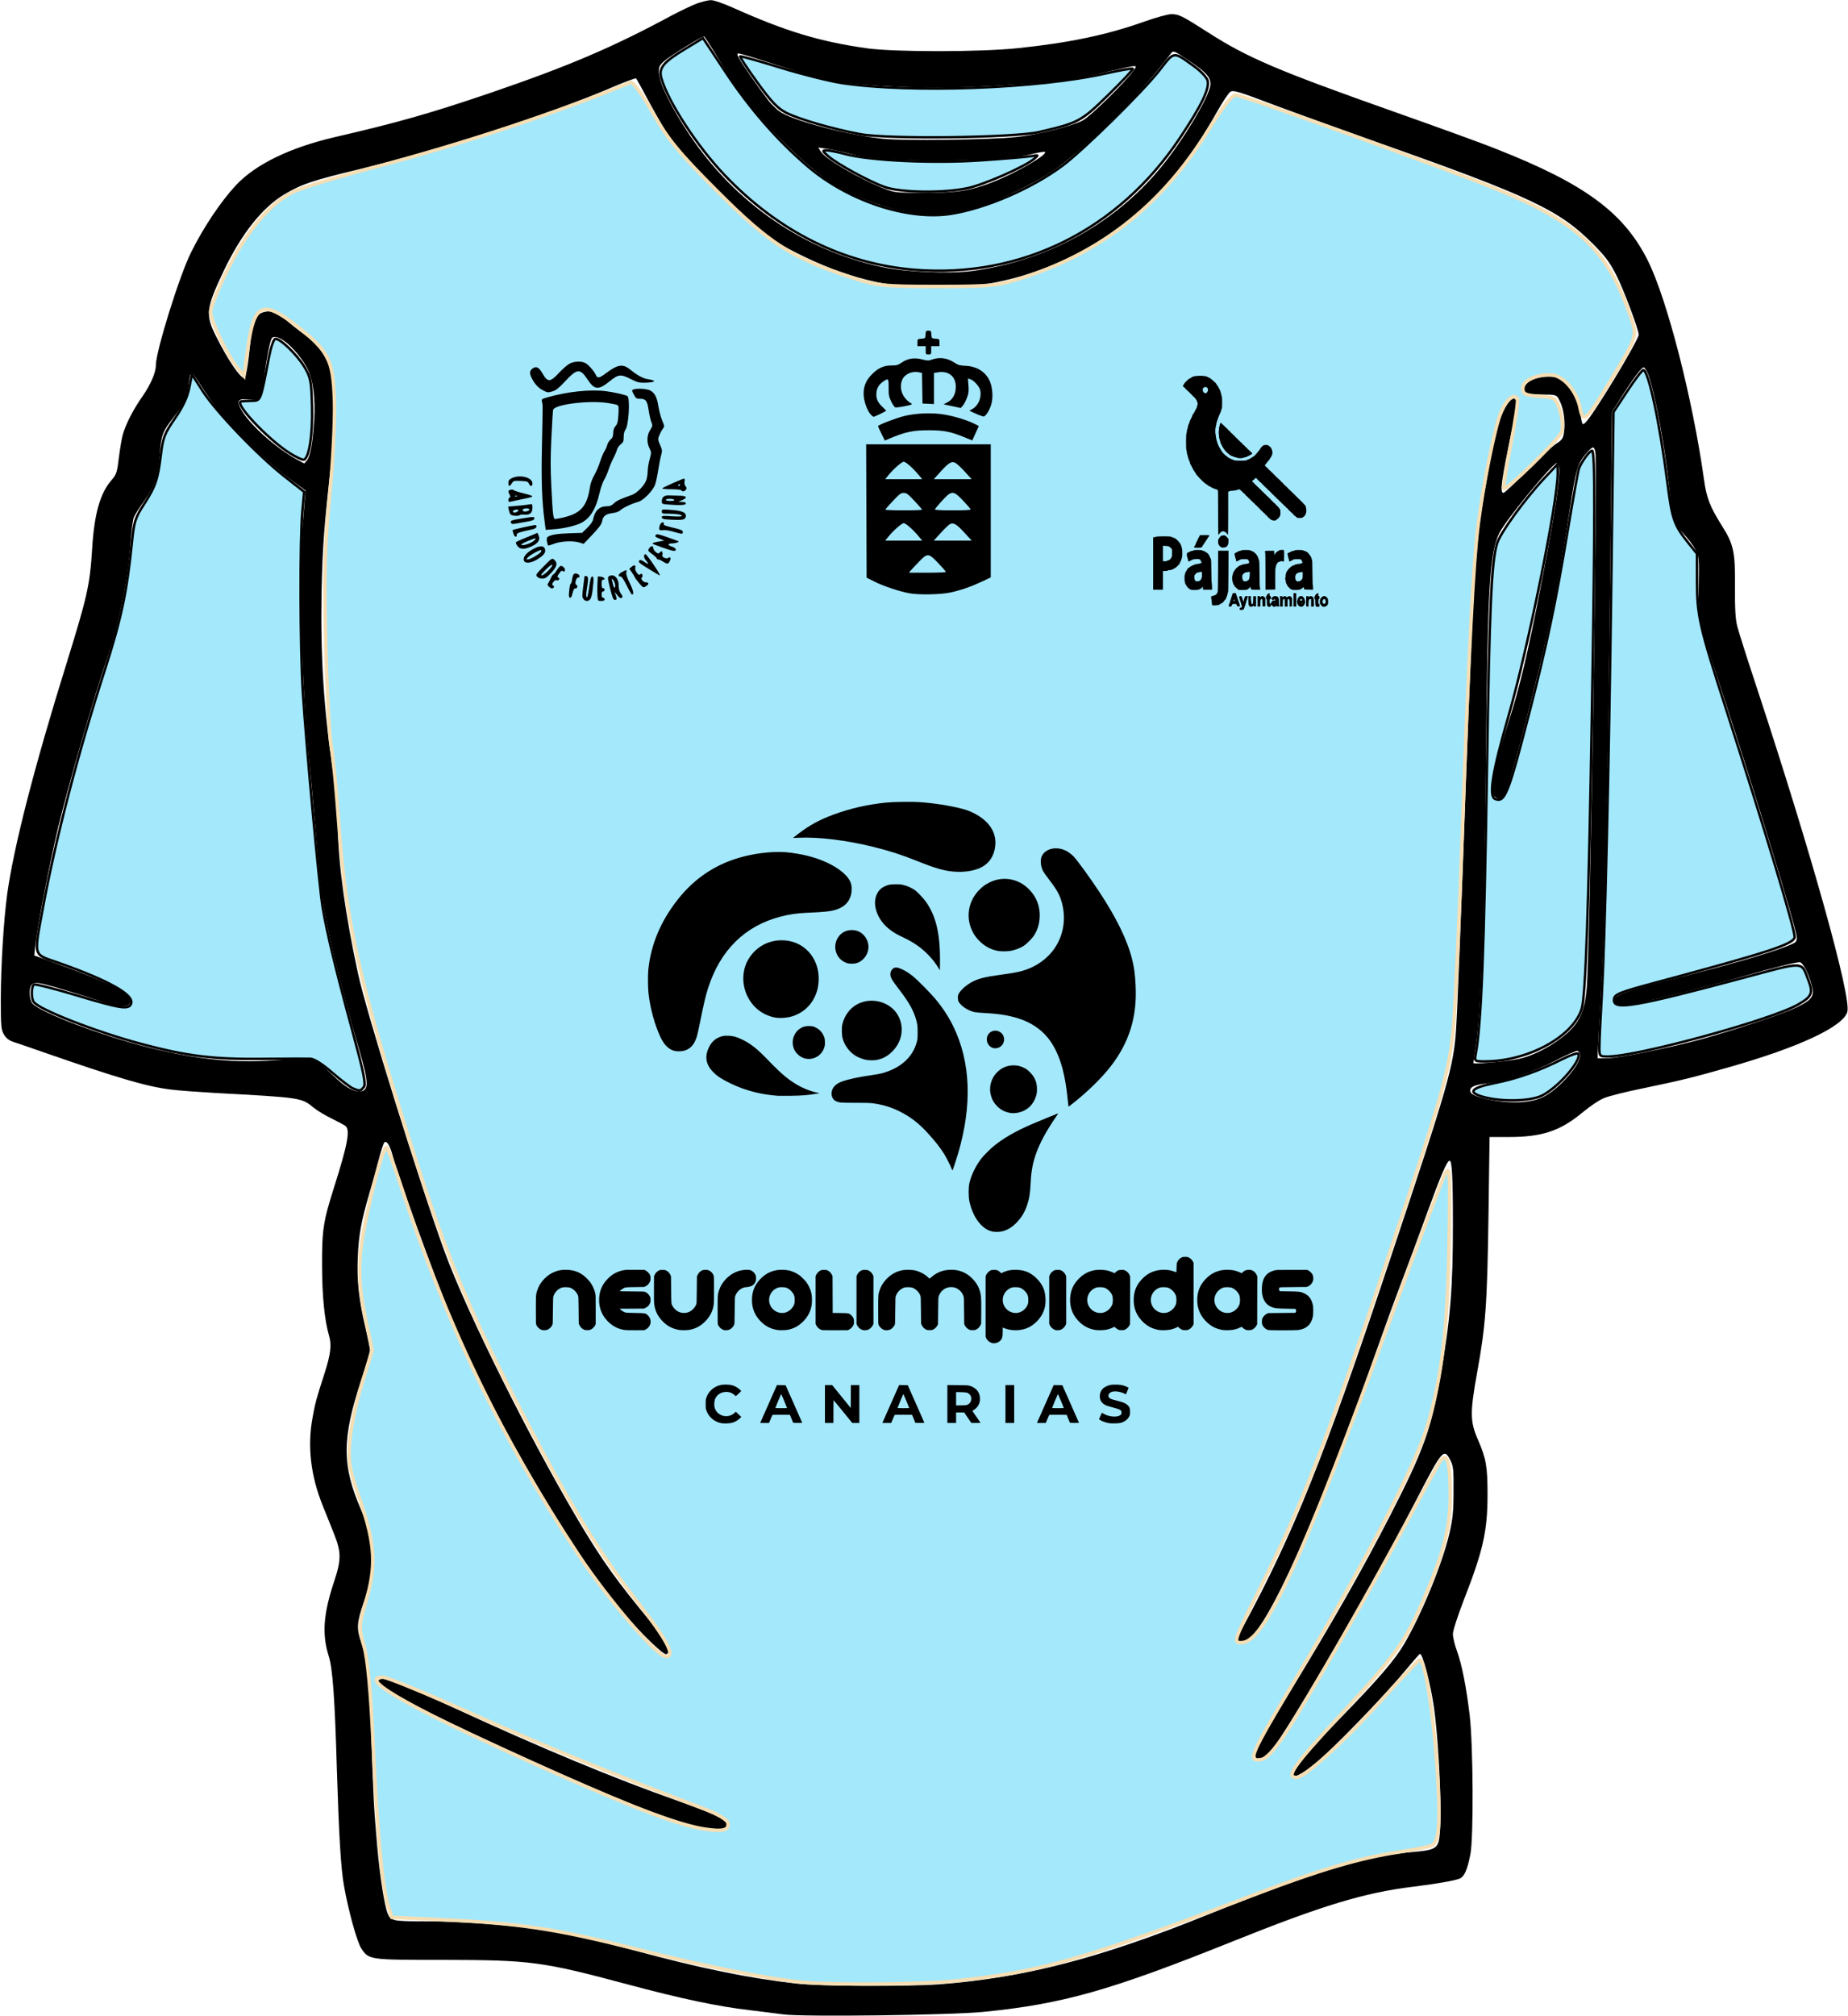 <?xml version="1.0" encoding="UTF-8" standalone="no"?>
<svg
   version="1.0"
   width="1174pt"
   height="1280pt"
   viewBox="0 0 1174 1280"
   preserveAspectRatio="xMidYMid meet"
   id="svg3"
   sodipodi:docname="pajara.svg"
   xml:space="preserve"
   inkscape:version="1.4 (86a8ad7, 2024-10-11)"
   xmlns:inkscape="http://www.inkscape.org/namespaces/inkscape"
   xmlns:sodipodi="http://sodipodi.sourceforge.net/DTD/sodipodi-0.dtd"
   xmlns="http://www.w3.org/2000/svg"
   xmlns:svg="http://www.w3.org/2000/svg"><defs
     id="defs3" /><sodipodi:namedview
     id="namedview3"
     pagecolor="#ffffff"
     bordercolor="#000000"
     borderopacity="0.25"
     inkscape:showpageshadow="2"
     inkscape:pageopacity="0.0"
     inkscape:pagecheckerboard="0"
     inkscape:deskcolor="#d1d1d1"
     inkscape:document-units="pt"
     showgrid="false"
     showguides="true"
     inkscape:zoom="0.68378906"
     inkscape:cx="327.58641"
     inkscape:cy="647.1294"
     inkscape:window-width="2560"
     inkscape:window-height="1369"
     inkscape:window-x="1912"
     inkscape:window-y="-8"
     inkscape:window-maximized="1"
     inkscape:current-layer="svg3"><inkscape:grid
       id="grid22"
       units="pt"
       originx="0"
       originy="0"
       spacingx="1"
       spacingy="1"
       empcolor="#0099e5"
       empopacity="0.302"
       color="#0099e5"
       opacity="0.149"
       empspacing="5"
       enabled="true"
       visible="false" /></sodipodi:namedview><g
     transform="translate(0,1280) scale(0.1,-0.1)"
     fill="#000000"
     stroke="none"
     id="g3"><path
       d="M4425 12777 c-33 -13 -100 -45 -150 -71 -379 -205 -660 -325 -1163 -497 -373 -127 -591 -189 -982 -279 -288 -67 -505 -172 -631 -306 -96 -103 -206 -267 -284 -424 -74 -146 -225 -631 -225 -720 0 -46 -33 -122 -85 -197 -57 -80 -108 -180 -125 -243 -7 -25 -18 -91 -25 -147 -11 -93 -16 -106 -45 -140 -74 -83 -112 -218 -125 -443 -14 -224 -31 -299 -160 -715 -208 -666 -337 -1170 -379 -1470 -23 -170 -40 -450 -41 -665 0 -177 2 -198 20 -229 14 -24 33 -38 60 -47 22 -7 101 -34 175 -60 494 -172 676 -225 830 -243 47 -6 171 -15 275 -21 553 -30 550 -30 628 -94 23 -19 75 -50 115 -69 40 -20 79 -41 87 -47 31 -25 13 -119 -73 -390 -68 -214 -77 -270 -76 -495 0 -192 16 -350 44 -445 18 -61 11 -118 -29 -243 -52 -160 -59 -187 -76 -282 -33 -180 -11 -367 65 -555 23 -58 55 -138 71 -177 48 -120 48 -167 0 -310 -67 -202 -76 -331 -33 -468 25 -76 39 -266 52 -720 13 -415 25 -626 45 -738 27 -155 83 -358 110 -399 49 -73 47 -73 525 -73 550 -1 623 -10 1165 -155 339 -91 577 -141 775 -164 74 -9 172 -21 216 -27 120 -17 1068 -5 1274 16 501 50 805 136 1575 445 578 232 843 312 1155 350 140 17 267 39 295 52 28 13 47 56 66 153 21 108 18 684 -4 880 -22 184 -49 322 -82 414 -14 37 -25 85 -25 105 0 22 29 111 70 218 122 312 150 436 150 668 0 179 -9 228 -60 346 -52 118 -52 173 -5 435 53 291 63 427 71 987 l7 502 119 0 c216 0 330 38 475 159 45 37 105 78 135 89 29 12 139 40 244 61 246 51 330 72 543 133 452 128 734 261 757 354 25 99 -230 1009 -571 2044 -63 190 -121 372 -129 405 -11 44 -15 109 -14 250 2 218 -8 268 -82 385 -78 124 -99 179 -115 296 -71 508 -233 1141 -356 1388 -152 305 -399 488 -961 709 -91 37 -382 142 -645 235 -750 265 -940 346 -1193 509 -161 103 -181 113 -229 113 -22 0 -97 -21 -168 -46 -241 -86 -481 -136 -808 -170 -239 -25 -777 -25 -955 -1 -299 42 -516 107 -849 256 -62 28 -127 51 -145 50 -17 0 -58 -10 -91 -22z m135 -344 c131 -219 259 -382 441 -559 197 -191 322 -277 501 -344 298 -112 466 -120 743 -33 113 35 332 142 444 217 163 109 511 444 670 645 36 46 73 92 81 103 14 18 19 16 111 -46 110 -73 139 -105 139 -150 0 -61 -147 -315 -287 -494 -295 -378 -737 -627 -1229 -693 -146 -19 -423 -7 -573 26 -494 106 -925 402 -1218 835 -116 172 -195 331 -197 399 -1 40 3 47 41 79 37 31 228 149 245 151 4 1 43 -61 88 -136z m378 -47 c324 -106 392 -118 769 -137 172 -8 291 -8 483 0 451 21 624 40 870 101 68 16 133 30 143 30 17 0 17 -2 -3 -29 -50 -72 -271 -288 -320 -315 -66 -36 -292 -93 -423 -106 -170 -18 -717 -25 -847 -11 -214 22 -545 107 -644 165 -25 14 -65 52 -89 84 -63 82 -164 227 -182 262 -14 27 -14 30 0 30 9 0 118 -33 243 -74z m-813 -236 c43 -80 96 -171 118 -204 62 -92 202 -249 353 -397 220 -214 291 -268 472 -359 306 -153 573 -219 879 -220 460 0 900 161 1259 463 203 170 366 373 525 656 35 62 73 120 85 128 19 12 47 4 285 -86 145 -54 433 -158 639 -231 980 -346 1165 -433 1380 -649 79 -80 104 -113 147 -196 46 -89 143 -347 143 -380 0 -35 -291 -516 -338 -558 -19 -18 -20 -17 -30 42 -22 126 -94 235 -163 246 -100 17 -204 -27 -197 -84 3 -26 4 -26 93 -26 118 -1 112 1 135 -44 24 -48 35 -132 26 -195 -6 -41 -13 -50 -49 -73 -23 -14 -106 -91 -183 -170 -78 -78 -146 -143 -153 -143 -24 0 -13 80 52 390 33 153 37 184 26 201 -23 37 -85 -58 -118 -181 -30 -112 -87 -424 -111 -605 -30 -232 -47 -548 -80 -1440 -40 -1105 -60 -1613 -70 -1773 -16 -234 -49 -351 -417 -1452 -421 -1263 -610 -1736 -937 -2342 l-48 -88 40 0 c33 0 45 6 72 37 152 172 440 835 776 1783 48 135 122 340 166 455 44 116 118 316 165 445 86 236 126 330 142 330 15 0 21 -103 21 -400 0 -412 -15 -600 -80 -975 -57 -327 -108 -468 -317 -875 -179 -349 -366 -677 -633 -1115 -144 -234 -212 -357 -225 -402 -8 -31 35 -54 61 -32 78 65 633 1013 956 1634 173 334 181 343 223 260 18 -35 20 -59 19 -195 0 -129 -5 -173 -26 -266 -45 -193 -175 -510 -287 -702 -61 -104 -160 -219 -408 -474 -209 -215 -303 -325 -303 -354 0 -31 58 -4 152 73 95 77 433 425 551 568 55 66 103 121 107 123 17 7 69 -193 90 -343 37 -272 54 -759 30 -846 -13 -48 -41 -59 -166 -69 -291 -24 -630 -128 -1299 -397 -691 -279 -1160 -400 -1704 -443 -204 -15 -760 -13 -916 5 -295 33 -612 98 -1025 210 -151 41 -331 86 -400 99 -263 53 -624 86 -951 86 -179 0 -198 4 -215 47 -22 51 -51 239 -68 433 -21 242 -25 318 -37 695 -11 356 -24 478 -64 595 -31 89 -29 125 16 256 81 240 78 367 -16 584 -124 286 -124 451 1 831 30 91 54 175 54 186 0 12 -13 76 -29 144 -41 174 -55 299 -48 448 6 140 22 227 74 405 20 67 47 164 60 216 13 52 29 99 34 105 15 15 35 -15 54 -85 35 -133 246 -715 381 -1050 190 -474 688 -1350 990 -1740 119 -154 344 -383 367 -374 37 14 7 77 -96 201 -218 263 -307 387 -454 633 -316 531 -717 1335 -858 1721 -159 434 -498 1522 -551 1769 -80 372 -124 685 -128 923 -2 120 -11 225 -29 347 -60 403 -82 737 -74 1155 6 285 16 418 62 825 23 205 30 426 16 501 -28 140 -82 227 -189 306 -43 31 -96 74 -118 95 -48 46 -95 60 -145 44 -48 -16 -66 -59 -79 -196 -13 -134 -28 -220 -39 -220 -25 0 -103 114 -176 260 -72 141 -67 180 46 419 112 235 245 403 386 487 112 66 177 88 495 164 502 121 1189 344 1593 518 77 33 143 57 146 54 4 -4 41 -72 84 -152z m1273 -326 c118 -31 278 -43 552 -44 274 0 504 15 603 41 43 11 82 17 86 14 16 -17 -178 -130 -324 -188 -146 -58 -233 -72 -445 -72 -177 1 -188 2 -252 27 -163 65 -371 186 -403 235 l-17 26 51 -7 c29 -4 95 -18 149 -32z m-3590 -1191 c51 -36 118 -118 147 -178 34 -68 49 -186 41 -320 -9 -144 -24 -230 -45 -257 l-18 -21 -50 27 c-131 72 -293 216 -349 312 -35 60 -24 75 52 67 54 -6 54 -6 68 28 8 19 19 77 26 129 12 95 35 214 46 231 10 17 46 9 82 -18z m8664 -214 c41 -112 106 -460 133 -719 22 -209 27 -223 90 -289 29 -31 63 -76 76 -101 23 -43 24 -52 21 -226 -3 -217 -1 -222 142 -659 207 -630 479 -1522 480 -1574 1 -33 -2 -35 -59 -58 -117 -46 -352 -115 -682 -198 -332 -85 -405 -109 -417 -140 -22 -58 68 -49 449 46 110 28 277 72 372 100 188 54 328 89 356 89 20 0 57 -72 78 -151 17 -64 0 -88 -96 -135 -88 -42 -396 -145 -611 -204 -198 -54 -525 -120 -597 -120 l-57 0 0 33 c0 17 7 145 15 282 30 524 46 1207 66 2890 l10 900 51 80 c82 131 139 206 151 202 7 -2 19 -24 29 -48z m-9186 -81 c31 -51 88 -130 126 -175 102 -120 310 -317 427 -403 l102 -75 -5 -65 c-3 -36 -11 -126 -17 -200 -22 -251 0 -1003 41 -1400 11 -107 31 -330 45 -495 14 -165 32 -351 40 -413 23 -181 117 -568 239 -985 60 -206 60 -257 -1 -257 -45 0 -91 28 -175 108 -112 106 -120 108 -318 92 -289 -24 -526 -1 -851 80 -289 72 -680 220 -732 277 -21 24 -25 96 -7 118 23 28 48 22 514 -126 47 -15 103 -11 110 7 23 59 -88 119 -488 264 l-118 43 6 61 c14 126 92 527 146 754 70 287 223 815 314 1081 74 217 129 489 146 730 5 70 14 140 20 155 6 16 35 62 65 103 66 91 90 161 100 298 8 119 19 147 85 231 66 84 89 129 96 189 8 74 13 95 24 95 5 0 34 -42 66 -92z m8849 -410 c16 -72 -34 -3172 -55 -3404 -14 -159 -52 -232 -163 -316 -83 -64 -190 -116 -273 -133 -78 -16 -284 -34 -284 -25 0 4 7 51 15 106 35 239 54 795 65 1854 11 1072 24 1279 85 1405 40 82 338 445 366 445 36 0 8 -214 -100 -770 -85 -438 -138 -660 -207 -872 -62 -191 -104 -361 -104 -418 0 -39 4 -52 22 -64 25 -18 41 -9 63 35 26 50 135 459 239 894 67 281 107 498 167 889 41 274 52 308 117 379 33 35 39 34 47 -5z m-97 -3826 c8 -57 -133 -218 -235 -268 -75 -37 -199 -44 -329 -19 -93 18 -134 36 -134 59 0 26 30 38 112 47 116 13 289 70 431 145 67 35 129 62 137 61 8 -1 16 -12 18 -25z"
       id="path1" /><path
       d="M2403 2124 c-8 -22 16 -40 172 -123 195 -105 980 -467 1320 -609 370 -155 635 -231 708 -203 73 28 -1 71 -298 176 -403 142 -868 335 -1414 587 -415 191 -473 211 -488 172z"
       id="path3" /></g><path
     style="display:inline;fill:#a4e8fc;fill-opacity:1;stroke:#f5deb3;stroke-width:2.925"
     d="m 680.034,1678.295 c -28.158,-2.561 -83.584,-13.609 -141.857,-28.276 -67.972,-17.109 -98.154,-21.666 -163.788,-24.731 l -42.405,-1.98 -3.347,-10.238 c -4.791,-14.654 -9.385,-64.796 -12.693,-138.535 -1.871,-41.699 -4.505,-69.784 -7.572,-80.713 -4.487,-15.992 -4.422,-17.704 1.405,-37.272 9.034,-30.333 8.041,-49.178 -4.502,-85.504 -9.501,-27.516 -10.439,-32.878 -8.976,-51.286 0.899,-11.307 5.541,-33.122 10.315,-48.477 l 8.681,-27.919 -5.837,-27.654 c -4.186,-19.835 -5.438,-34.269 -4.425,-51.053 1.485,-24.617 19.112,-96.898 22.672,-92.965 1.142,1.262 6.369,15.456 11.615,31.543 37.973,116.435 84.806,213.806 150.526,312.962 25.471,38.43 66.616,86.284 74.188,86.284 8.444,0 1.328,-13.582 -24.522,-46.808 -30.577,-39.301 -54.309,-77.66 -89.567,-144.772 -51.601,-98.218 -70.891,-144.037 -102.204,-242.765 -44,-138.73 -55.06,-188.495 -61.105,-274.939 -1.8,-25.739 -4.542,-53.379 -6.095,-61.422 -1.553,-8.043 -3.623,-47.583 -4.601,-87.866 -1.413,-58.226 -0.738,-83.715 3.293,-124.322 2.789,-28.094 4.608,-64.402 4.043,-80.684 -1.209,-34.813 -4.84,-41.817 -33.04,-63.714 -27.586,-21.421 -35.031,-18.001 -40.152,18.446 l -3.449,24.545 -5.658,-6.987 c -8.702,-10.746 -22.561,-39.688 -22.573,-47.139 -0.006,-3.665 6.597,-19.973 14.673,-36.239 16.066,-32.358 35.23,-55.125 54.807,-65.113 6.512,-3.322 37.309,-12.746 68.438,-20.941 75.99,-20.006 156.524,-46.629 217.87,-72.023 1.851,-0.766 10.197,10.721 18.792,25.864 12.76,22.48 22.405,34.177 55.169,66.903 43.761,43.711 61.994,55.466 111.365,71.796 23.331,7.717 27.922,8.223 74.584,8.223 46.572,0 51.299,-0.519 74.584,-8.182 66.574,-21.909 116.909,-62.472 155.6,-125.392 10.499,-17.074 19.433,-28.518 22.262,-28.518 5.668,0 179.89,62.748 221.37,79.728 69.209,28.332 93.808,51.637 112.941,107.003 6.226,18.016 6.641,16.718 -18.569,58.166 -18.843,30.98 -21.462,33.164 -23.938,19.967 -2.725,-14.524 -14.807,-27.949 -25.154,-27.949 -13.119,0 -23.329,5.019 -23.329,11.467 0,4.799 2.322,5.911 13.893,6.653 13.252,0.85 14.062,1.408 17.548,12.087 2.01,6.157 2.81,14.054 1.777,17.549 -1.849,6.256 -47.056,50.526 -49.302,48.281 -0.634,-0.634 2.029,-17.424 5.919,-37.311 3.889,-19.887 6.409,-37.23 5.6,-38.54 -2.943,-4.762 -9.709,1.001 -14.121,12.028 -5.204,13.005 -14.869,60.91 -19.171,95.018 -4.043,32.049 -7.951,108.147 -13.37,260.314 -2.521,70.782 -5.782,143.418 -7.248,161.413 -3.201,39.289 -8.059,56.545 -56.656,201.272 -53.981,160.76 -70.24,202.686 -107.472,277.132 -22.425,44.839 -22.845,46.067 -15.768,46.067 19.625,0 51.072,-68.608 128.698,-280.788 22.07,-60.326 41.992,-112.973 44.27,-116.995 3.639,-6.424 3.995,1.041 2.926,61.422 -1.24,70.048 -6.242,112.035 -18.12,152.094 -10.032,33.836 -51.123,112.891 -110.799,213.172 -40.211,67.57 -41.995,71.702 -30.228,70.014 4.359,-0.625 11.175,-7.998 20.601,-22.282 18.129,-27.473 73.419,-123.746 104.483,-181.932 13.312,-24.934 25.556,-47.043 27.21,-49.13 5.368,-6.776 7.818,2.28 7.865,29.079 0.05,28.349 -5.197,48.743 -23.253,90.374 -14.925,34.411 -23.79,46.595 -70.94,97.5 -38.594,41.666 -45.491,51.544 -35.994,51.544 6.994,0 41.767,-31.737 73.197,-66.804 16.087,-17.949 30.13,-32.636 31.208,-32.638 4.224,-0.01 11.129,41.88 14.345,87.017 3.385,47.519 2.399,66.035 -3.718,69.816 -1.801,1.113 -14.583,3.721 -28.404,5.796 -32.48,4.876 -67.499,15.152 -120.188,35.269 -145.11,55.403 -183.962,66.587 -256.968,73.973 -28.244,2.857 -101.042,3.437 -127.654,1.017 z m -63.49,-134.944 c -0.514,-2.669 -8.949,-7.685 -19.887,-11.825 -75.465,-28.563 -136.81,-53.657 -196.618,-80.43 -38.172,-17.088 -72.161,-31.068 -75.53,-31.068 -24.312,0 28.333,29.14 149.321,82.651 67.042,29.652 101.605,42.55 122.845,45.842 15.752,2.442 21.068,1.059 19.869,-5.17 z"
     id="path81"
     transform="scale(0.75)" /><path
     style="display:inline;fill:#000000"
     d="m 629.88,781.849 c -0.817,-0.226 -1.892,-0.619 -2.389,-0.874 -5.42,-2.783 -9.877,-9.694 -11.639,-18.047 -0.648,-3.07 -0.658,-8.904 -0.021,-11.682 1.125,-4.908 3.879,-10.65 7.298,-15.218 1.574,-2.102 5.587,-6.162 8.236,-8.331 5.899,-4.829 13.646,-9.307 23.605,-13.644 3.732,-1.625 17.081,-7.115 17.3,-7.115 0.066,0 -0.453,0.833 -1.154,1.851 -6.622,9.619 -10.664,17.121 -13.168,24.437 -1.974,5.769 -2.868,10.803 -3.203,18.035 -0.303,6.533 -0.872,10.019 -2.32,14.213 -1.535,4.446 -3.648,7.881 -6.811,11.069 -2.534,2.554 -4.623,3.935 -7.44,4.915 -2.45,0.853 -6.015,1.02 -8.296,0.391 z M 604.48,741.998 c -0.789,-2.082 -3.195,-6.824 -4.692,-9.249 -2.515,-4.072 -5.766,-8.196 -10.665,-13.525 -5.642,-6.138 -11.051,-10.267 -17.788,-13.577 -5.136,-2.524 -9.643,-3.939 -15.579,-4.893 -2.665,-0.428 -3.688,-0.469 -12.256,-0.487 -9.806,-0.021 -10.137,-0.048 -12.434,-1.026 -1.849,-0.787 -2.992,-3.022 -2.777,-5.43 0.281,-3.157 2.551,-5.6 6.557,-7.057 3.958,-1.44 11.188,-3.011 18.106,-3.935 2.611,-0.349 5.805,-0.913 7.099,-1.253 11.833,-3.115 19.789,-10.182 22.342,-19.845 0.496,-1.879 0.548,-2.438 0.56,-6.088 0.015,-4.482 -0.196,-5.892 -1.474,-9.838 -1.597,-4.933 -4.564,-10.027 -9.885,-16.971 -5.175,-6.754 -5.976,-8.134 -5.967,-10.276 0.009,-1.967 1.42,-3.879 3.071,-4.164 2.153,-0.371 7.079,2.071 11.569,5.735 2.545,2.077 10.502,10.13 13.557,13.722 4.68,5.502 8.639,11.485 11.664,17.632 11.246,22.85 12.27,50.475 3.02,81.487 -1.181,3.959 -3.176,9.951 -3.396,10.201 -0.073,0.084 -0.358,-0.44 -0.632,-1.164 z m 37.584,-35.258 c -3.377,-0.478 -6.266,-1.935 -8.62,-4.348 -1.935,-1.984 -2.821,-3.417 -3.68,-5.958 -3.269,-9.66 3.994,-19.978 14.048,-19.959 2.588,0.005 4.443,0.445 6.77,1.607 1.674,0.836 2.26,1.279 3.862,2.92 3.047,3.121 4.313,6.223 4.326,10.597 0.008,2.736 -0.342,4.289 -1.525,6.77 -1.434,3.007 -3.507,5.175 -6.464,6.76 -2.476,1.327 -6.053,1.988 -8.715,1.611 z m 36.287,-7.895 c -0.457,-4.995 -1.221,-10.353 -2.121,-14.875 -2.606,-13.088 -7.415,-22.785 -14.374,-28.982 -8.227,-7.326 -19.334,-10.907 -36.411,-11.739 -2.571,-0.125 -5.375,-0.373 -6.232,-0.552 -3.095,-0.644 -6.639,-2.573 -8.811,-4.798 -1.502,-1.539 -1.887,-2.432 -1.887,-4.376 0,-1.371 0.082,-1.73 0.607,-2.645 1.466,-2.556 5.194,-5.768 8.727,-7.52 4.333,-2.149 7.982,-3.047 17.982,-4.427 7.369,-1.017 10.149,-1.509 13.251,-2.346 6.856,-1.849 13.048,-5.517 17.709,-10.49 8.619,-9.196 11.356,-22.594 7.148,-34.997 -1.347,-3.969 -3.172,-7.006 -7.878,-13.104 -1.571,-2.036 -3.126,-4.245 -3.455,-4.909 -1.581,-3.19 -1.89,-7.14 -0.744,-9.525 1.452,-3.023 4.882,-4.891 8.97,-4.886 3.947,0.005 7.509,1.599 10.963,4.908 2.112,2.023 10.519,13.563 16.613,22.804 10.957,16.615 17.741,30.554 20.786,42.701 1.342,5.357 1.836,9.074 2.236,16.82 1.017,19.726 -4.044,36.085 -15.86,51.269 -5.643,7.251 -14.007,15.472 -23.402,23 -1.736,1.391 -3.226,2.529 -3.31,2.529 -0.085,0 -0.313,-1.738 -0.507,-3.861 z m -184.289,-3.036 c -0.457,-0.045 -1.906,-0.186 -3.22,-0.314 -10.383,-1.005 -20.993,-4.258 -29.991,-9.195 -4.172,-2.289 -5.599,-3.308 -7.82,-5.582 -4.643,-4.755 -5.513,-9.805 -2.691,-15.622 1.423,-2.933 3.297,-4.91 5.827,-6.146 2.299,-1.124 3.764,-1.394 6.794,-1.252 3.088,0.144 5.228,0.766 8.874,2.577 5.332,2.65 9.152,5.684 15.683,12.456 5.116,5.305 8.555,8.589 11.529,11.008 6.214,5.055 12.852,8.444 19.521,9.967 l 2.079,0.475 -1.349,0.229 c -6.011,1.023 -9.978,1.344 -17.447,1.414 -3.827,0.036 -7.333,0.028 -7.79,-0.017 z m 55.877,-22.862 c -1.937,-0.422 -4.784,-1.525 -6.235,-2.417 -4.124,-2.534 -7.196,-6.652 -8.438,-11.313 -0.586,-2.2 -0.647,-6.672 -0.121,-8.819 2.237,-9.116 9.522,-14.966 18.636,-14.966 6.165,0 12.086,2.853 15.489,7.463 5.387,7.298 4.618,17.344 -1.852,24.213 -3.163,3.358 -6.475,5.22 -10.612,5.966 -1.725,0.311 -5.142,0.247 -6.869,-0.129 z m -38.219,-0.744 c -2.815,-0.547 -5.86,-2.977 -7.126,-5.687 -1.376,-2.945 -1.359,-6.27 0.048,-9.191 0.906,-1.881 1.87,-3.024 3.471,-4.113 1.944,-1.322 3.689,-1.781 6.325,-1.661 2.02,0.091 2.273,0.155 3.885,0.968 2.216,1.118 3.8,2.759 4.861,5.034 0.681,1.46 0.766,1.84 0.851,3.797 0.078,1.794 0.019,2.43 -0.34,3.632 -1.55,5.198 -6.627,8.26 -11.975,7.221 z m -83.402,-4.92 c -3.606,-1.02 -6.457,-3.874 -8.757,-8.766 -3.634,-7.728 -6.524,-18.288 -7.565,-27.639 -0.426,-3.823 -0.482,-11.781 -0.109,-15.339 1.671,-15.93 7.83,-30.56 18.659,-44.327 11.015,-14.003 24.971,-23.08 42.136,-27.403 10.302,-2.595 21.479,-3.478 29.689,-2.347 5.74,0.791 9.552,1.574 13.953,2.865 8.573,2.515 16.285,6.669 20.637,11.116 3.188,3.257 4.291,5.918 4.085,9.85 -0.315,5.982 -3.553,10.162 -9.417,12.154 -3.689,1.253 -6.85,1.617 -18.457,2.126 -6.719,0.294 -11.371,0.955 -17.137,2.435 -22.747,5.838 -38.501,21.341 -46.221,45.486 -1.562,4.885 -2.843,10.339 -5.18,22.06 -0.741,3.717 -1.595,7.557 -1.898,8.534 -2.03,6.556 -5.671,9.526 -11.614,9.476 -1.028,-0.009 -2.29,-0.135 -2.804,-0.28 z m 202.527,-1.8 c -3.313,-1.027 -4.958,-4.974 -3.365,-8.078 2.483,-4.84 9.818,-3.408 10.368,2.025 0.344,3.393 -2.29,6.305 -5.637,6.233 -0.465,-0.01 -1.079,-0.091 -1.366,-0.179 z m -138.029,-19.289 c -2.142,-0.314 -4.903,-1.217 -7.063,-2.308 -10.75,-5.433 -16.138,-18.65 -12.351,-30.298 1.888,-5.808 6.323,-10.984 11.832,-13.812 4.142,-2.126 8.718,-3.015 13.502,-2.624 13.939,1.14 23.227,13.7 21.071,28.493 -1.402,9.617 -7.723,17.093 -16.708,19.761 -3.074,0.913 -7.25,1.232 -10.282,0.787 z m 103.16,-31.852 c -1.858,-2.991 -3.516,-5.134 -5.931,-7.666 -4.845,-5.078 -9.585,-8.343 -17.486,-12.044 -8.903,-4.17 -14.277,-9.98 -16.181,-17.491 -1.549,-6.111 0.636,-11.912 5.338,-14.174 2.581,-1.242 3.81,-1.484 7.438,-1.467 2.787,0.013 3.491,0.089 5.236,0.567 2.419,0.662 5.135,1.924 6.893,3.201 1.656,1.203 5.495,5.282 7.037,7.475 6.435,9.153 9.08,20.74 8.836,38.706 l -0.064,4.689 z m -57.444,-2.635 c -0.447,-0.107 -1.382,-0.48 -2.077,-0.828 -5.664,-2.841 -7.572,-10.109 -4.092,-15.583 1.931,-3.038 5.043,-4.72 8.732,-4.72 3.137,0 5.647,1.076 7.684,3.294 3.997,4.352 3.922,10.731 -0.176,14.924 -2.174,2.224 -4.423,3.166 -7.478,3.129 -0.979,-0.012 -2.146,-0.109 -2.593,-0.216 z m 95.326,-7.902 c -4.506,-0.843 -8.658,-3.134 -11.961,-6.6 -2.1,-2.203 -3.237,-3.859 -4.462,-6.499 -4.005,-8.629 -2.176,-18.716 4.639,-25.597 2.231,-2.252 3.73,-3.354 6.383,-4.692 8.703,-4.39 18.824,-2.557 25.605,4.638 4.561,4.839 6.73,10.652 6.432,17.241 -0.186,4.121 -1.212,7.689 -3.186,11.079 -1.392,2.391 -4.956,6.021 -7.303,7.439 -2.181,1.317 -4.968,2.384 -7.574,2.898 -2.388,0.471 -6.324,0.514 -8.573,0.093 z m -27.108,-50.277 c -6.395,-0.386 -12.223,-2.029 -24.081,-6.788 -9.858,-3.957 -17.403,-6.394 -27.687,-8.946 -17.001,-4.218 -34.848,-6.421 -47.315,-5.842 -2.114,0.098 -3.867,0.157 -3.897,0.131 -0.03,-0.026 1.334,-1.106 3.031,-2.4 7.417,-5.654 13.707,-9.103 22.573,-12.379 10.768,-3.979 21.655,-6.467 33.547,-7.667 4.576,-0.462 15.847,-0.639 20.772,-0.327 9.337,0.592 19.715,2.21 27.939,4.356 7.035,1.835 13.599,5.94 17.128,10.71 2.797,3.781 3.98,8.004 3.519,12.562 -0.697,6.894 -4.166,11.829 -10.112,14.383 -4.112,1.766 -9.627,2.556 -15.418,2.206 z"
     id="path52" /><path
     style="display:inline;fill:#000000"
     d="m 458.021,903.67 c -4.418,-0.948 -7.841,-3.947 -9.294,-8.142 -0.417,-1.205 -0.442,-1.427 -0.438,-3.988 0.003,-2.513 0.035,-2.805 0.429,-3.988 1.375,-4.129 4.895,-7.229 9.23,-8.131 0.685,-0.143 1.993,-0.243 3.162,-0.243 3.151,0 5.175,0.547 7.365,1.992 0.961,0.634 2.376,1.914 2.376,2.15 0,0.134 -3.266,3.196 -3.409,3.196 -0.059,0 -0.472,-0.329 -0.916,-0.732 -1.585,-1.435 -3.444,-2.072 -5.653,-1.937 -3.136,0.191 -5.614,1.943 -6.664,4.712 -0.427,1.127 -0.584,3.543 -0.314,4.852 0.698,3.388 3.86,5.866 7.484,5.866 1.917,0 3.761,-0.74 5.288,-2.122 l 0.798,-0.723 1.733,1.66 1.733,1.66 -1.067,1.019 c -1.219,1.164 -2.95,2.14 -4.719,2.66 -1.521,0.447 -5.526,0.581 -7.123,0.238 z m 246.374,0.009 c -2.202,-0.422 -4.582,-1.314 -5.765,-2.163 l -0.463,-0.332 0.561,-1.233 c 0.308,-0.678 0.726,-1.607 0.929,-2.065 l 0.368,-0.832 0.912,0.553 c 3.769,2.286 9.325,2.602 11.148,0.636 0.32,-0.345 0.396,-0.591 0.396,-1.275 0,-1.549 -0.773,-2.015 -5.291,-3.194 -1.85,-0.483 -3.884,-1.096 -4.52,-1.363 -1.546,-0.648 -2.9,-1.876 -3.454,-3.133 -1.13,-2.563 -0.431,-5.908 1.615,-7.733 1.004,-0.895 3.008,-1.831 4.588,-2.143 1.876,-0.37 6.054,-0.242 7.854,0.241 1.109,0.298 3.722,1.393 3.722,1.561 0,0.057 -1.608,4.064 -1.669,4.159 -0.015,0.024 -0.448,-0.166 -0.961,-0.422 -2.678,-1.336 -6.116,-1.809 -8.141,-1.121 -1.837,0.625 -2.65,2.444 -1.634,3.66 0.584,0.699 1.389,1.013 4.881,1.907 4.48,1.147 5.7,1.674 7.07,3.053 1.087,1.094 1.325,1.823 1.325,4.049 0,1.839 -0.021,1.96 -0.512,2.965 -0.898,1.837 -2.909,3.357 -5.359,4.052 -1.281,0.363 -6.04,0.472 -7.6,0.173 z m -216.148,-12.142 5.329,-12.047 2.744,0.043 2.744,0.043 5.296,11.929 c 2.913,6.561 5.296,11.964 5.296,12.007 0,0.043 -1.294,0.058 -2.875,0.034 l -2.875,-0.043 -1.047,-2.552 -1.047,-2.552 -5.482,-0.042 c -4.269,-0.033 -5.515,0.003 -5.633,0.16 -0.083,0.111 -0.601,1.296 -1.151,2.634 l -0.999,2.433 h -2.815 -2.815 z m 11.664,2.3 c -0.264,-0.839 -3.554,-8.677 -3.642,-8.677 -0.096,0 -3.714,8.656 -3.717,8.893 -8.1e-4,0.066 1.678,0.12 3.731,0.12 3.721,0 3.733,-10e-4 3.627,-0.335 z m 24.16,-2.297 v -12.043 h 2.292 2.292 l 5.905,7.267 5.905,7.267 0.041,-7.267 0.041,-7.267 h 2.691 2.691 v 12.043 12.043 l -2.257,-0.01 -2.257,-0.01 -5.861,-7.238 c -3.223,-3.981 -5.914,-7.243 -5.979,-7.248 -0.065,-0.005 -0.119,3.256 -0.119,7.248 v 7.258 h -2.693 -2.693 z m 41.789,-0.004 5.329,-12.047 2.744,0.043 2.744,0.043 5.296,11.929 c 2.913,6.561 5.296,11.964 5.296,12.007 0,0.043 -1.294,0.058 -2.875,0.034 l -2.875,-0.043 -1.047,-2.552 -1.047,-2.552 -5.482,-0.042 c -4.269,-0.033 -5.515,0.003 -5.633,0.16 -0.083,0.111 -0.601,1.296 -1.151,2.634 l -0.999,2.433 h -2.815 -2.815 z m 11.664,2.3 c -0.264,-0.839 -3.554,-8.677 -3.642,-8.677 -0.096,0 -3.714,8.656 -3.717,8.893 -8.1e-4,0.066 1.678,0.12 3.731,0.12 3.721,0 3.733,-10e-4 3.627,-0.335 z m 24.319,-2.309 v -12.055 l 6.455,0.068 c 5.41,0.057 6.621,0.111 7.482,0.338 3.157,0.832 5.54,2.897 6.343,5.497 1.241,4.016 -0.141,7.923 -3.525,9.964 l -0.907,0.547 2.609,3.77 c 1.435,2.073 2.609,3.805 2.609,3.849 0,0.044 -1.31,0.08 -2.911,0.08 h -2.911 l -2.276,-3.342 -2.276,-3.342 -2.574,-0.007 -2.574,-0.007 v 3.35 3.35 h -2.772 -2.772 z m 12.789,0.432 c 1.066,-0.485 1.858,-1.372 2.17,-2.432 0.48,-1.628 0.154,-3.113 -0.923,-4.197 -1.073,-1.081 -1.728,-1.243 -5.364,-1.327 l -3.128,-0.072 v 4.255 4.255 l 3.207,-0.052 c 2.972,-0.048 3.268,-0.08 4.038,-0.43 z m 24.117,-0.419 v -12.043 h 2.772 2.772 v 12.043 12.043 h -2.772 -2.772 z m 25.316,-0.004 5.329,-12.047 2.744,0.043 2.744,0.043 5.296,11.929 c 2.913,6.561 5.296,11.964 5.296,12.007 0,0.043 -1.294,0.058 -2.875,0.034 l -2.875,-0.043 -1.047,-2.552 -1.047,-2.552 -5.482,-0.042 c -4.269,-0.033 -5.515,0.003 -5.633,0.16 -0.083,0.111 -0.601,1.296 -1.151,2.634 l -0.999,2.433 h -2.815 -2.815 z m 11.664,2.3 c -0.264,-0.839 -3.554,-8.677 -3.642,-8.677 -0.096,0 -3.714,8.656 -3.717,8.893 -8e-4,0.066 1.678,0.12 3.731,0.12 3.721,0 3.733,-10e-4 3.627,-0.335 z m -45.544,-41.027 c -1.585,-0.45 -3.004,-1.65 -3.683,-3.114 l -0.345,-0.745 V 829.65 810.349 l 0.425,-0.912 c 0.502,-1.078 1.561,-2.168 2.618,-2.694 0.645,-0.321 0.996,-0.378 2.343,-0.378 1.364,0 1.694,0.055 2.376,0.393 0.436,0.216 1.097,0.7 1.469,1.075 l 0.677,0.682 0.906,-0.458 c 2.596,-1.312 5.464,-1.86 9.049,-1.727 3.549,0.131 6.153,0.872 8.85,2.519 2.772,1.692 5.334,4.312 6.999,7.156 1.499,2.561 2.207,5.181 2.333,8.636 0.14,3.845 -0.451,6.674 -2.036,9.744 -1.743,3.375 -5.063,6.664 -8.483,8.402 -4.597,2.336 -10.933,2.548 -15.846,0.529 l -0.832,-0.342 v 2.601 c 0,3.512 -0.362,4.697 -1.835,5.999 -1.3,1.15 -3.432,1.678 -4.987,1.236 z m 17.032,-19.336 c 2.545,-0.668 4.754,-2.697 5.724,-5.259 0.465,-1.229 0.422,-4.443 -0.078,-5.714 -0.774,-1.971 -2.76,-3.971 -4.717,-4.75 -1.263,-0.503 -4.453,-0.547 -5.674,-0.078 -5.691,2.185 -7.293,9.257 -3.077,13.581 2.029,2.08 5.067,2.943 7.822,2.22 z m -303.03,11.03 c -1.412,-0.465 -2.795,-1.715 -3.431,-3.102 -0.338,-0.736 -0.342,-0.863 -0.342,-9.599 0,-9.562 0.014,-9.765 0.884,-12.468 1.759,-5.469 6.464,-10.23 11.959,-12.101 2.229,-0.759 4.18,-1.01 7.021,-0.905 4.05,0.15 6.85,1.075 10.148,3.353 0.936,0.647 3.466,3.113 4.263,4.155 1.542,2.017 2.739,4.518 3.386,7.076 0.347,1.37 0.354,1.596 0.354,10.652 v 9.252 l -0.377,0.764 c -0.526,1.066 -1.608,2.132 -2.677,2.636 -0.779,0.368 -1.106,0.426 -2.332,0.419 -1.152,-0.007 -1.569,-0.079 -2.173,-0.374 -1.183,-0.579 -2.114,-1.51 -2.692,-2.693 l -0.521,-1.064 -0.082,-8.538 c -0.081,-8.479 -0.084,-8.544 -0.451,-9.467 -0.788,-1.98 -2.768,-3.972 -4.722,-4.75 -1.263,-0.503 -4.453,-0.547 -5.674,-0.078 -2.307,0.886 -4.055,2.646 -5.044,5.08 -0.329,0.81 -0.342,1.107 -0.42,9.37 -0.078,8.344 -0.088,8.55 -0.425,9.286 -0.481,1.049 -1.672,2.275 -2.702,2.782 -1.045,0.515 -2.892,0.661 -3.95,0.313 z m 52.456,-0.011 c -3.703,-0.605 -6.641,-1.982 -9.388,-4.4 -4.674,-4.113 -6.933,-9.402 -6.639,-15.547 0.235,-4.914 1.836,-8.698 5.191,-12.267 2.974,-3.164 6.478,-5.074 10.561,-5.757 1.269,-0.212 2.569,-0.249 7.324,-0.209 l 5.781,0.049 0.792,0.425 c 1.036,0.557 2.192,1.767 2.64,2.765 0.28,0.623 0.359,1.095 0.364,2.157 0.005,1.218 -0.048,1.469 -0.511,2.415 -0.601,1.229 -1.46,2.073 -2.712,2.664 l -0.89,0.42 -5.781,0.086 c -6.282,0.093 -6.244,0.088 -7.841,1.086 -0.841,0.526 -1.822,1.323 -1.822,1.482 0,0.07 3.51,0.148 7.801,0.173 7.632,0.045 7.817,0.053 8.548,0.393 1.053,0.49 2.261,1.686 2.769,2.743 0.365,0.759 0.432,1.107 0.434,2.253 0.002,1.131 -0.066,1.505 -0.411,2.252 -0.581,1.258 -1.419,2.125 -2.642,2.731 l -1.048,0.52 -7.746,0.047 -7.746,0.047 0.377,0.414 c 0.568,0.623 2.152,1.615 3.058,1.915 0.663,0.219 1.799,0.283 6.506,0.363 6.407,0.109 6.453,0.117 7.85,1.388 2.308,2.1 2.507,5.509 0.452,7.772 -0.478,0.527 -1.159,1.058 -1.699,1.325 l -0.901,0.446 -5.702,0.028 c -4.04,0.02 -6.072,-0.033 -6.969,-0.179 z m 34.847,0.007 c -3.749,-0.635 -6.647,-1.995 -9.388,-4.407 -3.788,-3.333 -5.901,-7.256 -6.529,-12.117 -0.114,-0.882 -0.158,-4.2 -0.128,-9.491 l 0.047,-8.135 0.425,-0.912 c 0.502,-1.078 1.561,-2.168 2.618,-2.694 0.644,-0.321 0.998,-0.378 2.343,-0.379 1.428,-0.002 1.666,0.042 2.421,0.442 1.117,0.592 2.034,1.545 2.545,2.643 l 0.419,0.901 0.086,8.454 c 0.096,9.437 0.072,9.227 1.239,11.018 1.641,2.518 4.126,3.896 7.029,3.896 3.278,0 6.256,-2.11 7.655,-5.423 0.282,-0.668 0.309,-1.307 0.384,-9.252 l 0.081,-8.534 0.444,-0.957 c 0.539,-1.163 1.504,-2.199 2.566,-2.753 1.158,-0.605 3.116,-0.687 4.434,-0.187 1.286,0.488 2.591,1.794 3.064,3.067 0.335,0.902 0.343,1.101 0.343,9.349 0,6.829 -0.046,8.696 -0.242,9.844 -0.697,4.084 -2.601,7.609 -5.713,10.575 -2.75,2.622 -5.52,4.107 -9.119,4.891 -1.589,0.346 -5.416,0.434 -7.023,0.162 z m 28.166,0.004 c -1.412,-0.465 -2.795,-1.715 -3.431,-3.102 -0.338,-0.736 -0.342,-0.863 -0.342,-9.599 0,-9.562 0.014,-9.765 0.884,-12.468 1.759,-5.469 6.464,-10.23 11.959,-12.101 2.998,-1.02 6.947,-1.258 8.473,-0.509 1.109,0.544 1.936,1.345 2.533,2.455 0.51,0.948 0.543,1.101 0.543,2.524 0,1.333 -0.053,1.624 -0.439,2.415 -0.953,1.954 -2.563,2.915 -5.285,3.156 -1.894,0.167 -2.687,0.414 -3.979,1.235 -1.526,0.971 -2.662,2.38 -3.418,4.241 -0.329,0.81 -0.342,1.107 -0.42,9.37 -0.078,8.344 -0.088,8.55 -0.425,9.286 -0.481,1.049 -1.672,2.275 -2.702,2.782 -1.045,0.515 -2.892,0.661 -3.95,0.313 z m 34.083,-0.004 c -3.749,-0.635 -6.647,-1.995 -9.388,-4.407 -4.674,-4.113 -6.933,-9.402 -6.639,-15.547 0.235,-4.914 1.836,-8.698 5.191,-12.267 2.99,-3.181 6.467,-5.069 10.626,-5.769 2.126,-0.358 5.933,-0.242 7.861,0.241 2.201,0.55 4.347,1.539 6.364,2.933 0.936,0.647 3.466,3.113 4.263,4.155 1.534,2.007 2.752,4.545 3.355,6.992 0.479,1.941 0.594,5.775 0.239,7.916 -0.695,4.188 -2.57,7.689 -5.729,10.701 -2.75,2.622 -5.52,4.107 -9.119,4.891 -1.589,0.346 -5.416,0.434 -7.023,0.162 z m 5.062,-11.026 c 2.545,-0.668 4.754,-2.697 5.724,-5.259 0.465,-1.229 0.422,-4.443 -0.078,-5.714 -0.774,-1.971 -2.76,-3.971 -4.717,-4.75 -1.263,-0.503 -4.453,-0.547 -5.674,-0.078 -5.691,2.185 -7.293,9.257 -3.077,13.581 2.029,2.08 5.067,2.943 7.822,2.22 z m 23.104,11.024 c -1.399,-0.447 -2.793,-1.703 -3.431,-3.095 l -0.342,-0.746 v -15.153 -15.153 l 0.425,-0.912 c 0.502,-1.078 1.561,-2.168 2.618,-2.694 0.644,-0.321 0.998,-0.378 2.343,-0.379 1.428,-0.002 1.666,0.042 2.421,0.442 1.117,0.592 2.034,1.545 2.545,2.643 l 0.419,0.901 0.044,11.675 0.043,11.675 4.787,0.049 c 5.594,0.057 5.77,0.098 7.285,1.699 1.103,1.166 1.462,2.093 1.462,3.773 0,0.877 -0.095,1.526 -0.305,2.074 -0.403,1.054 -1.772,2.492 -2.833,2.975 l -0.822,0.374 -7.999,0.032 c -6.269,0.025 -8.142,-0.014 -8.66,-0.179 z m 25.977,0.007 c -1.412,-0.465 -2.795,-1.715 -3.431,-3.102 l -0.342,-0.746 v -15.153 -15.153 l 0.425,-0.912 c 0.502,-1.078 1.561,-2.168 2.618,-2.694 0.644,-0.321 0.998,-0.378 2.343,-0.379 1.428,-0.002 1.666,0.042 2.421,0.442 1.117,0.592 2.034,1.545 2.545,2.643 l 0.419,0.901 v 15.153 15.153 l -0.345,0.752 c -0.481,1.049 -1.672,2.275 -2.702,2.782 -1.045,0.515 -2.892,0.661 -3.95,0.313 z m 13.78,0 c -1.412,-0.465 -2.795,-1.715 -3.431,-3.102 -0.338,-0.736 -0.342,-0.863 -0.342,-9.599 0,-9.562 0.014,-9.765 0.884,-12.468 0.847,-2.633 2.168,-4.813 4.277,-7.057 2.99,-3.181 6.467,-5.069 10.626,-5.769 2.126,-0.358 5.933,-0.242 7.861,0.241 3.059,0.765 6.389,2.598 8.26,4.547 0.3,0.313 0.609,0.569 0.687,0.569 0.078,0 0.687,-0.473 1.355,-1.05 2.282,-1.975 4.672,-3.232 7.617,-4.007 1.874,-0.493 5.581,-0.675 7.622,-0.375 4.1,0.604 7.609,2.399 10.605,5.427 3.319,3.354 5.077,7.059 5.544,11.69 0.117,1.161 0.163,4.465 0.13,9.371 l -0.051,7.577 -0.421,0.905 c -0.564,1.212 -1.507,2.207 -2.621,2.768 -0.803,0.404 -1.094,0.462 -2.343,0.468 -1.219,0.005 -1.555,-0.055 -2.32,-0.416 -1.09,-0.515 -2.036,-1.438 -2.624,-2.563 l -0.441,-0.843 -0.085,-8.454 c -0.08,-7.962 -0.103,-8.51 -0.408,-9.411 -0.597,-1.77 -1.84,-3.358 -3.456,-4.415 -1.32,-0.863 -2.665,-1.248 -4.367,-1.248 -3.567,0 -6.564,2.158 -7.792,5.61 -0.351,0.988 -0.361,1.188 -0.441,9.464 l -0.082,8.454 -0.377,0.764 c -0.526,1.066 -1.608,2.132 -2.677,2.636 -0.779,0.368 -1.106,0.426 -2.332,0.419 -1.152,-0.007 -1.569,-0.079 -2.173,-0.374 -1.183,-0.579 -2.114,-1.51 -2.692,-2.693 l -0.521,-1.064 -0.082,-8.538 c -0.081,-8.479 -0.084,-8.544 -0.451,-9.467 -0.788,-1.98 -2.768,-3.972 -4.722,-4.75 -1.263,-0.503 -4.453,-0.547 -5.674,-0.078 -2.307,0.886 -4.055,2.646 -5.044,5.08 -0.329,0.81 -0.342,1.107 -0.42,9.37 -0.079,8.344 -0.088,8.55 -0.425,9.286 -0.481,1.049 -1.672,2.275 -2.702,2.782 -1.045,0.515 -2.892,0.661 -3.95,0.313 z m 108.659,0 c -1.412,-0.465 -2.795,-1.715 -3.431,-3.102 l -0.342,-0.746 v -15.153 -15.153 l 0.425,-0.912 c 0.502,-1.078 1.561,-2.168 2.618,-2.694 0.644,-0.321 0.998,-0.378 2.343,-0.379 1.428,-0.002 1.666,0.042 2.421,0.442 1.117,0.592 2.034,1.545 2.545,2.643 l 0.419,0.901 v 15.153 15.153 l -0.345,0.752 c -0.481,1.049 -1.672,2.275 -2.702,2.782 -1.045,0.515 -2.892,0.661 -3.95,0.313 z m 25.529,-0.004 c -3.752,-0.636 -6.647,-1.996 -9.388,-4.408 -4.674,-4.113 -6.933,-9.402 -6.639,-15.547 0.235,-4.914 1.836,-8.698 5.191,-12.267 2.988,-3.179 6.468,-5.069 10.618,-5.768 1.227,-0.207 2.176,-0.25 4.077,-0.186 2.85,0.096 4.526,0.461 6.942,1.513 l 1.455,0.633 0.604,-0.629 c 0.98,-1.021 1.965,-1.445 3.535,-1.523 1.12,-0.056 1.506,-0.006 2.296,0.293 1.29,0.49 2.591,1.794 3.067,3.075 l 0.346,0.93 -0.043,15.099 -0.043,15.099 -0.377,0.764 c -0.526,1.066 -1.608,2.132 -2.677,2.636 -0.778,0.367 -1.108,0.427 -2.332,0.421 -1.241,-0.006 -1.535,-0.064 -2.271,-0.449 -0.465,-0.243 -1.155,-0.729 -1.533,-1.079 l -0.687,-0.637 -0.674,0.346 c -1.099,0.565 -2.665,1.116 -4.101,1.446 -1.782,0.408 -5.623,0.531 -7.365,0.236 z m 5.062,-11.027 c 2.545,-0.668 4.754,-2.697 5.724,-5.259 0.465,-1.229 0.422,-4.443 -0.078,-5.714 -0.774,-1.971 -2.76,-3.971 -4.717,-4.75 -1.263,-0.503 -4.453,-0.547 -5.674,-0.078 -5.691,2.185 -7.293,9.257 -3.077,13.581 2.029,2.08 5.067,2.943 7.822,2.22 z m 35.329,11.027 c -3.752,-0.636 -6.647,-1.996 -9.388,-4.408 -4.674,-4.113 -6.933,-9.402 -6.639,-15.547 0.235,-4.914 1.836,-8.698 5.191,-12.267 3.793,-4.035 8.347,-5.996 13.925,-5.996 2.37,0 4.311,0.306 6.177,0.974 0.74,0.265 1.463,0.519 1.606,0.565 0.232,0.074 0.266,-0.217 0.322,-2.762 0.059,-2.666 0.089,-2.902 0.479,-3.75 0.555,-1.208 1.499,-2.206 2.616,-2.768 0.803,-0.404 1.094,-0.462 2.343,-0.468 1.223,-0.005 1.554,0.055 2.332,0.422 1.069,0.505 2.151,1.57 2.677,2.636 l 0.377,0.764 v 19.46 19.46 l -0.377,0.764 c -0.526,1.066 -1.608,2.132 -2.677,2.636 -0.778,0.367 -1.108,0.427 -2.332,0.421 -1.241,-0.006 -1.535,-0.064 -2.271,-0.449 -0.465,-0.243 -1.155,-0.729 -1.533,-1.079 l -0.687,-0.637 -0.674,0.346 c -1.099,0.565 -2.665,1.116 -4.101,1.446 -1.782,0.408 -5.623,0.531 -7.365,0.236 z m 5.062,-11.027 c 2.545,-0.668 4.754,-2.697 5.724,-5.259 0.465,-1.229 0.422,-4.443 -0.078,-5.714 -0.774,-1.971 -2.76,-3.971 -4.717,-4.75 -1.263,-0.503 -4.453,-0.547 -5.674,-0.078 -5.691,2.185 -7.293,9.257 -3.077,13.581 2.029,2.08 5.067,2.943 7.822,2.22 z m 35.329,11.027 c -3.752,-0.636 -6.647,-1.996 -9.388,-4.408 -4.674,-4.113 -6.933,-9.402 -6.639,-15.547 0.235,-4.914 1.836,-8.698 5.191,-12.267 2.988,-3.179 6.468,-5.069 10.618,-5.768 1.227,-0.207 2.176,-0.25 4.077,-0.186 2.85,0.096 4.526,0.461 6.942,1.513 l 1.455,0.633 0.604,-0.629 c 0.98,-1.021 1.965,-1.445 3.535,-1.523 1.12,-0.056 1.506,-0.006 2.296,0.293 1.29,0.49 2.591,1.794 3.067,3.075 l 0.346,0.93 -0.043,15.099 -0.043,15.099 -0.377,0.764 c -0.526,1.066 -1.608,2.132 -2.677,2.636 -0.778,0.367 -1.108,0.427 -2.332,0.421 -1.241,-0.006 -1.535,-0.064 -2.271,-0.449 -0.465,-0.243 -1.155,-0.729 -1.533,-1.079 l -0.687,-0.637 -0.674,0.346 c -1.099,0.565 -2.665,1.116 -4.101,1.446 -1.782,0.408 -5.623,0.531 -7.365,0.236 z m 5.062,-11.027 c 2.545,-0.668 4.754,-2.697 5.724,-5.259 0.465,-1.229 0.422,-4.443 -0.078,-5.714 -0.774,-1.971 -2.76,-3.971 -4.717,-4.75 -1.263,-0.503 -4.453,-0.547 -5.674,-0.078 -5.691,2.185 -7.293,9.257 -3.077,13.581 2.029,2.08 5.067,2.943 7.822,2.22 z m 23.738,11.021 c -1.395,-0.439 -2.793,-1.7 -3.431,-3.092 -0.488,-1.065 -0.486,-3.301 0.003,-4.369 0.483,-1.054 1.672,-2.275 2.723,-2.795 l 0.891,-0.441 8.607,-0.08 8.607,-0.08 0.303,-0.377 c 0.388,-0.482 0.388,-1.317 1.4e-4,-1.799 l -0.302,-0.377 -5.756,-0.091 c -6.3,-0.1 -7.239,-0.212 -9.399,-1.119 -4.279,-1.798 -6.363,-6.051 -6.047,-12.334 0.303,-6.014 2.823,-9.479 7.868,-10.821 1.326,-0.353 1.495,-0.358 11.167,-0.358 h 9.82 l 0.792,0.425 c 1.036,0.557 2.192,1.767 2.64,2.765 0.28,0.623 0.359,1.095 0.364,2.157 0.005,1.218 -0.048,1.469 -0.511,2.415 -0.601,1.229 -1.46,2.073 -2.712,2.664 l -0.89,0.42 -8.586,0.08 c -8.353,0.078 -8.593,0.088 -8.825,0.399 -0.338,0.45 -0.31,1.404 0.053,1.857 l 0.303,0.377 5.914,0.086 c 6.754,0.099 7.288,0.174 9.771,1.374 2.622,1.267 4.186,3.298 5.047,6.557 0.366,1.385 0.411,1.856 0.416,4.345 0.004,2.36 -0.05,3.013 -0.347,4.227 -1.149,4.685 -3.985,7.23 -8.893,7.982 -2.076,0.318 -18.58,0.321 -19.59,0.003 z"
     id="path51" /><path
     style="display:inline;fill:#000000"
     d="m 370.549,380.249 c -0.756,-1.144 -0.765,-2.303 -0.059,-7.601 0.458,-3.438 0.843,-6.45 0.856,-6.694 0.012,-0.244 0.565,-0.293 1.228,-0.109 1.288,0.357 1.296,1.555 0.064,9.335 -0.294,1.858 -0.299,3.636 -0.011,3.952 0.555,0.608 0.786,-0.361 1.949,-8.174 0.506,-3.398 1.004,-4.898 1.627,-4.898 1.06,0 1.106,1.68 0.242,8.783 -0.629,5.171 -1.541,6.756 -3.889,6.756 -0.614,0 -1.517,-0.608 -2.008,-1.35 z m 8.991,-2.197 c -0.128,-1.951 -0.122,-5.464 0.015,-7.806 l 0.248,-4.259 1.945,0.206 c 1.988,0.21 3.285,1.895 1.459,1.895 -0.752,0 -1.009,0.687 -1.009,2.702 0,1.952 0.265,2.702 0.956,2.702 0.526,0 0.956,0.456 0.956,1.013 0,0.557 -0.43,1.013 -0.956,1.013 -0.637,0 -0.956,0.676 -0.956,2.027 0,1.351 0.319,2.027 0.956,2.027 0.526,0 0.956,0.456 0.956,1.013 0,0.702 -0.666,1.013 -2.168,1.013 -2.161,0 -2.169,-0.011 -2.401,-3.547 z m 8.072,-4.287 c -1.501,-6.007 -1.645,-7.255 -0.894,-7.759 3.058,-2.053 6.31,0.884 6.31,5.699 0,2.241 0.423,3.799 1.418,5.227 1.211,1.736 1.28,2.127 0.478,2.667 -0.697,0.469 -1.395,0.067 -2.7,-1.555 l -1.76,-2.187 0.645,1.902 c 0.901,2.657 0.816,3.165 -0.531,3.165 -0.957,0 -1.51,-1.333 -2.965,-7.158 z m 3.11,-2.848 c -0.22,-0.999 -0.825,-2.273 -1.345,-2.83 -0.838,-0.899 -0.905,-0.861 -0.588,0.338 0.196,0.743 0.544,2.185 0.773,3.204 0.229,1.019 0.674,1.685 0.988,1.479 0.314,-0.206 0.391,-1.192 0.171,-2.191 z m -29.155,8.103 c -0.479,-0.823 0.346,-8.23 0.917,-8.23 0.271,0 0.675,-1.146 0.898,-2.547 0.59,-3.701 1.199,-4.467 3.142,-3.95 1.747,0.465 2.333,2.443 0.724,2.443 -1.291,0 -2.36,4.306 -1.146,4.617 1.226,0.314 0.679,2.518 -0.569,2.297 -0.722,-0.128 -1.222,0.699 -1.738,2.871 -0.68,2.865 -1.486,3.769 -2.227,2.498 z m 36.572,-7.225 c -1.94,-3.901 -3.213,-5.734 -3.982,-5.734 -1.911,0 -1.251,-1.715 1.122,-2.915 2.896,-1.465 3.068,-1.44 2.616,0.382 -0.256,1.031 0.455,3.219 2.208,6.798 2.322,4.74 2.802,7.236 1.385,7.212 -0.274,-0.005 -1.781,-2.589 -3.35,-5.743 z m -49.078,1.003 c -1.355,-1.093 -1.466,-1.448 -0.772,-2.486 0.445,-0.666 1.237,-2.199 1.76,-3.406 0.523,-1.208 1.196,-2.196 1.495,-2.196 0.299,0 1.303,-1.216 2.23,-2.702 0.927,-1.486 2.041,-2.693 2.474,-2.681 1.478,0.04 3.051,1.801 2.635,2.95 -0.297,0.821 -0.62,0.926 -1.22,0.398 -0.608,-0.535 -1.157,-0.258 -2.155,1.087 -1.526,2.058 -1.657,2.75 -0.589,3.127 0.426,0.151 0.536,0.632 0.254,1.116 -0.273,0.468 -0.957,0.663 -1.52,0.434 -0.643,-0.262 -1.427,0.15 -2.108,1.106 -0.956,1.344 -0.971,1.611 -0.128,2.264 0.8,0.62 0.815,0.865 0.09,1.502 -0.658,0.58 -1.243,0.457 -2.446,-0.514 z m 57.026,-2.434 c -1.401,-1.629 -2.664,-3.34 -2.807,-3.801 -0.142,-0.462 -0.991,-1.864 -1.886,-3.117 l -1.628,-2.277 1.475,-1.266 c 1.668,-1.433 2.844,-1.074 2.312,0.704 -0.202,0.674 0.229,1.977 0.995,3.009 1.064,1.435 1.538,1.656 2.233,1.043 0.687,-0.605 0.976,-0.521 1.302,0.381 0.23,0.637 0.09,1.373 -0.311,1.636 -1.12,0.734 0.797,3.101 2.511,3.101 2.078,0 2.133,1.227 0.11,2.47 -1.739,1.068 -1.786,1.047 -4.306,-1.882 z m -64.864,-4.169 c -0.976,-1.144 -0.782,-1.481 3.246,-5.615 6.218,-6.382 6.291,-6.429 7.8,-4.98 2.154,2.068 1.585,4.243 -2.145,8.199 -2.819,2.99 -3.791,3.613 -5.635,3.613 -1.337,0 -2.643,-0.487 -3.266,-1.217 z m 7.019,-3.735 c 1.605,-1.609 2.801,-3.3 2.657,-3.757 -0.156,-0.495 -1.806,0.678 -4.071,2.894 -2.666,2.609 -3.464,3.736 -2.657,3.757 0.634,0.017 2.465,-1.286 4.071,-2.894 z m 64.631,-0.726 c -6.979,-4.269 -7.632,-4.843 -6.668,-5.865 0.497,-0.527 1.448,-0.227 3.382,1.069 2.689,1.8 2.84,1.317 0.465,-1.483 -1.183,-1.395 -1.16,-3.581 0.037,-3.581 0.296,0 2.327,2.601 4.513,5.779 3.635,5.287 5.048,7.74 4.453,7.729 -0.125,-0.002 -2.907,-1.643 -6.182,-3.646 z m 8.328,-5.135 c -1.147,-0.742 -2.509,-1.349 -3.026,-1.349 -0.517,0 -0.94,-0.289 -0.94,-0.643 0,-0.354 -1.308,-1.597 -2.906,-2.764 -2.737,-1.997 -2.853,-2.205 -1.993,-3.579 1.112,-1.776 2.667,-1.912 2.674,-0.234 0.003,0.674 0.717,1.795 1.587,2.491 1.443,1.155 1.679,1.173 2.689,0.203 1.007,-0.967 1.142,-0.966 1.495,0.011 0.214,0.59 0.222,1.358 0.019,1.707 -0.656,1.126 2.342,2.715 3.571,1.893 1.551,-1.038 2.141,-0.043 1.145,1.93 -1.028,2.038 -1.611,2.083 -4.315,0.334 z m -88.384,-0.706 c -0.578,-1.932 1.059,-4.302 4.411,-6.385 5.213,-3.24 8.378,-3.45 9.052,-0.6 0.495,2.092 -0.88,3.797 -5.171,6.414 -3.92,2.39 -7.67,2.648 -8.291,0.571 z m 7.131,-2.662 c 3.341,-2.032 4.451,-3.162 3.793,-3.86 -0.503,-0.534 -7.159,3.114 -8.456,4.634 -0.997,1.168 -0.988,1.245 0.151,1.239 0.667,-0.003 2.698,-0.909 4.512,-2.013 z m 80.791,-5.58 c -3.153,-1.139 -5.853,-2.175 -5.999,-2.303 -0.571,-0.499 0.488,-0.906 3.811,-1.464 l 3.462,-0.581 -1.911,-0.793 c -4.036,-1.675 -4.13,-1.749 -3.528,-2.768 0.492,-0.834 1.574,-0.639 7.151,1.293 3.614,1.252 6.838,2.431 7.165,2.62 0.858,0.496 -1.522,1.359 -3.902,1.415 -2.984,0.07 -3.073,1.081 -0.176,2.001 2.74,0.871 3.525,2.818 1.094,2.714 -0.788,-0.034 -4.013,-0.993 -7.167,-2.132 z m -91.997,-0.926 c -0.721,-0.973 -1.167,-2.017 -0.99,-2.321 0.177,-0.304 1.821,-1.151 3.654,-1.883 1.833,-0.732 4.844,-1.966 6.692,-2.743 l 3.36,-1.412 0.724,1.686 c 1.167,2.716 -0.194,4.875 -4.279,6.791 -4.703,2.206 -7.464,2.17 -9.161,-0.118 z m 9.023,-2.396 c 2.369,-1.257 3.45,-3.182 1.274,-2.267 -0.613,0.258 -2.62,1.072 -4.459,1.81 -1.839,0.738 -3.344,1.616 -3.344,1.952 0,0.858 3.687,0.014 6.53,-1.494 z m 9.739,-0.325 c -0.305,-1.724 -0.183,-2.636 0.407,-3.038 2.082,-1.42 5.895,-2.071 13.583,-2.319 l 8.282,-0.267 3.304,-3.219 c 2.029,-1.977 3.458,-4.001 3.702,-5.246 1.134,-5.775 3.973,-8.445 8.981,-8.445 1.743,0 2.905,-0.496 4.169,-1.781 1.631,-1.657 4.241,-2.889 11.372,-5.366 3.644,-1.266 8.545,-6.5 9.499,-10.143 0.38,-1.452 0.693,-3.858 0.695,-5.346 0.002,-1.488 0.54,-4.696 1.197,-7.13 1.183,-4.386 1.182,-4.449 -0.109,-7.092 -1.845,-3.777 -1.675,-8.166 0.447,-11.567 1.608,-2.577 1.639,-2.798 0.726,-5.115 -0.525,-1.332 -1.276,-4.652 -1.669,-7.378 -0.872,-6.043 -1.805,-7.321 -5.347,-7.321 -2.43,0 -2.77,-0.226 -4.085,-2.706 -1.359,-2.564 -1.373,-2.733 -0.277,-3.209 2.079,-0.903 8.712,-0.486 10.778,0.679 2.869,1.617 4.153,4.141 5.123,10.069 0.473,2.889 1.556,6.923 2.407,8.964 1.544,3.702 1.545,3.717 0.304,5.39 -0.684,0.923 -1.679,2.78 -2.21,4.128 -0.91,2.309 -0.878,2.653 0.558,5.978 1.417,3.282 1.463,3.738 0.661,6.541 -0.474,1.657 -1.303,5.901 -1.841,9.432 -0.539,3.53 -1.421,7.669 -1.962,9.198 -1.379,3.902 -7.49,10.144 -10.75,10.982 -3.775,0.97 -9.727,3.765 -11.333,5.322 -0.891,0.864 -2.773,1.538 -5.123,1.837 -4.256,0.541 -5.89,1.872 -6.495,5.292 -0.303,1.714 -1.854,3.831 -6.053,8.263 l -5.645,5.959 -2.498,-0.794 c -3.915,-1.244 -11.488,-0.985 -15.788,0.541 -2.069,0.734 -3.945,1.342 -4.169,1.351 -0.224,0.009 -0.603,-1.092 -0.843,-2.447 z m -21.296,-5.047 c -0.392,-1.192 -0.639,-2.244 -0.55,-2.338 0.426,-0.45 14.238,-3.477 14.655,-3.212 1.176,0.748 0.295,2.184 -1.593,2.596 -9.043,1.975 -10.515,2.469 -10.435,3.503 0.156,2.022 -1.364,1.621 -2.077,-0.549 z m 101.538,-1.349 c -2.453,-0.718 -5.386,-1.167 -6.518,-0.997 -2.456,0.368 -2.826,-0.092 -2.168,-2.7 0.52,-2.061 2.635,-3.176 2.635,-1.388 0,1.122 0.105,1.164 7.167,2.867 3.935,0.949 4.937,1.44 4.937,2.418 0,1.479 -0.359,1.467 -6.052,-0.2 z m -81.76,-6.446 c -1.69,-12.763 -2.166,-25.663 -1.722,-46.748 0.589,-28.015 0.587,-27.194 0.059,-29.218 -0.436,-1.668 -0.279,-1.805 3.261,-2.839 12.594,-3.68 27.501,-5.247 37.483,-3.941 5.353,0.7 12.959,2.461 13.609,3.149 1.706,1.81 0.702,18.503 -1.274,21.182 -0.774,1.049 -1.189,2.713 -1.189,4.771 0,2.724 -0.262,3.366 -1.902,4.651 -1.046,0.82 -2.094,2.322 -2.328,3.336 -0.234,1.015 -1.238,3.384 -2.232,5.264 -0.993,1.881 -2.392,5.225 -3.107,7.431 -0.716,2.206 -1.998,5.128 -2.85,6.494 -0.852,1.365 -2.169,5.166 -2.926,8.446 -2.306,9.985 -5.767,15.706 -11.36,18.773 -3.205,1.758 -10.991,3.635 -17.009,4.1 l -5.81,0.449 z m 11.686,-2.516 c 11.467,-2.651 15.371,-7.187 17.225,-20.013 0.242,-1.672 1.404,-4.712 2.584,-6.756 1.179,-2.044 2.852,-5.927 3.716,-8.63 0.865,-2.703 2.141,-5.761 2.837,-6.797 0.696,-1.036 1.466,-2.777 1.712,-3.869 0.246,-1.092 1.196,-2.641 2.113,-3.441 1.282,-1.12 1.675,-2.091 1.706,-4.213 0.027,-1.898 0.492,-3.267 1.49,-4.394 1.181,-1.333 1.516,-2.664 1.808,-7.17 0.272,-4.207 0.154,-5.667 -0.492,-6.09 -0.467,-0.306 -3.293,-0.925 -6.278,-1.374 -12.186,-1.835 -33.917,0.913 -34.711,4.389 -0.175,0.765 -0.669,8.726 -1.097,17.691 -0.613,12.823 -0.614,19.525 -0.005,31.416 0.942,18.374 1.171,20.191 2.539,20.159 0.568,-0.013 2.753,-0.421 4.856,-0.907 z m -33.024,3.333 c -0.518,-1.432 0.086,-1.671 6.996,-2.771 7.765,-1.236 8.011,-1.231 7.756,0.172 -0.161,0.885 -1.398,1.348 -5.302,1.986 -2.801,0.458 -5.991,1.01 -7.089,1.226 -1.436,0.283 -2.099,0.111 -2.361,-0.613 z m 98.162,-2.219 c -1.649,-0.183 -2.389,-0.596 -2.389,-1.334 0,-0.935 0.8,-1.011 6.37,-0.604 3.775,0.276 6.37,0.212 6.37,-0.157 0,-0.889 -3.291,-1.467 -8.361,-1.467 -4.037,0 -4.38,-0.112 -4.38,-1.432 0,-1.393 0.167,-1.419 6.211,-0.955 6.477,0.497 9.078,1.533 9.078,3.619 0,2.214 -1.36,2.826 -6.02,2.708 -2.47,-0.062 -5.566,-0.233 -6.88,-0.379 z m -98.5,-3.119 c -0.391,-0.5 -0.883,-1.821 -1.093,-2.936 l -0.382,-2.027 5.315,-0.445 c 2.924,-0.245 6.39,-0.636 7.704,-0.869 2.388,-0.423 2.389,-0.422 2.389,1.981 0,3.342 -1.439,4.661 -4.845,4.439 -1.517,-0.099 -2.958,0.033 -3.203,0.293 -0.782,0.83 -5.147,0.506 -5.885,-0.437 z m 4.359,-1.767 c 0.515,-0.346 0.744,-0.834 0.507,-1.084 -0.648,-0.688 -3.784,0.323 -3.344,1.078 0.479,0.822 1.618,0.824 2.837,0.007 z m 6.655,-0.436 c 1.651,-0.672 1.145,-1.617 -0.866,-1.617 -1.87,0 -2.915,0.777 -2.144,1.595 0.513,0.544 1.706,0.552 3.01,0.022 z m 88.123,-4.14 c -2.644,-0.221 -3.026,-0.445 -3.026,-1.776 0,-2.918 1.485,-4.121 4.872,-3.945 1.7,0.088 4.739,0.189 6.754,0.224 4.338,0.075 4.866,1.233 1.274,2.796 l -2.389,1.039 2.389,0.066 c 1.671,0.046 2.389,0.37 2.389,1.079 0,1.03 -4.075,1.202 -12.263,0.517 z m 4.937,-2.881 c -0.217,-0.372 -1.523,-0.676 -2.904,-0.676 -1.381,0 -2.511,0.304 -2.511,0.676 0,0.372 1.307,0.676 2.904,0.676 1.774,0 2.751,-0.263 2.511,-0.676 z m -105.43,0.13 c 0,-0.752 0.358,-1.506 0.796,-1.674 0.637,-0.245 0.637,-0.592 0,-1.736 -0.438,-0.787 -0.796,-1.718 -0.796,-2.07 0,-0.987 2.514,-1.601 3.392,-0.828 0.431,0.379 2.925,1.2 5.544,1.823 2.618,0.624 5.191,1.383 5.716,1.686 1.231,0.711 0.802,0.868 -6.37,2.327 -2.978,0.606 -6.06,1.268 -6.848,1.471 -1.129,0.29 -1.433,0.078 -1.433,-0.999 z m 5.561,-2.565 c -0.212,-0.225 -0.761,-0.248 -1.221,-0.053 -0.508,0.216 -0.357,0.376 0.385,0.408 0.672,0.029 1.048,-0.13 0.836,-0.355 z m 104.329,-3.646 c -0.218,-0.375 -3.128,-0.676 -6.535,-0.676 -3.633,0 -5.894,-0.247 -5.537,-0.604 0.715,-0.713 12.951,-6.153 13.839,-6.153 0.336,0 0.458,0.836 0.271,1.858 -0.213,1.166 0.029,2.294 0.651,3.028 0.805,0.951 0.84,1.361 0.187,2.196 -0.919,1.174 -2.299,1.342 -2.877,0.35 z m -0.956,-3.378 c 0,-0.372 -0.126,-0.676 -0.281,-0.676 -0.155,0 -0.458,0.304 -0.675,0.676 -0.217,0.372 -0.09,0.676 0.281,0.676 0.371,0 0.675,-0.304 0.675,-0.676 z M 322.954,306.683 c 0,-1.553 0.44,-2.172 2.167,-3.04 5.038,-2.536 13.122,-0.508 13.122,3.291 0,2.11 -1.393,2.222 -2.238,0.179 -0.556,-1.343 -1.162,-1.543 -5.215,-1.718 -4.306,-0.186 -4.651,-0.093 -5.647,1.52 -1.396,2.259 -2.189,2.175 -2.189,-0.232 z m 21.82,-58.926 c -3.003,-1.576 -5.313,-4.181 -7.216,-8.137 -1.394,-2.897 -0.992,-4.667 1.361,-6.003 1.995,-1.132 3.547,-0.197 5.63,3.393 3.471,5.983 4.875,5.887 11.058,-0.759 2.017,-2.168 4.801,-4.555 6.186,-5.304 2.966,-1.605 7.603,-1.78 10.15,-0.383 2.03,1.113 5.557,5.157 6.585,7.549 0.958,2.229 2.281,2.018 6.274,-1.001 7.542,-5.703 10.825,-6.251 15.375,-2.568 4.617,3.738 8.3,5.757 11.325,6.21 6.201,0.928 4.995,2.149 -2.248,2.276 -3.158,0.055 -4.667,-0.353 -8.493,-2.297 -6.439,-3.273 -7.819,-3.142 -13.301,1.263 -7.318,5.88 -9.745,5.704 -14.201,-1.034 -4.724,-7.142 -6.627,-7 -14.134,1.056 -3.895,4.18 -5.942,5.857 -7.824,6.407 -3.357,0.982 -3.391,0.978 -6.529,-0.669 z"
     id="path79" /><path
     style="fill:#000000;stroke-width:0.991"
     d="m 577.899,376.761 c -6.478,-1.173 -16.532,-4.523 -22.409,-7.465 l -4.947,-2.477 -0.149,-42.334 -0.149,-42.334 h 39.583 39.583 v 42.251 42.251 l -5.966,2.794 c -6.723,3.148 -13.211,5.387 -19.644,6.779 -6.098,1.32 -19.986,1.607 -25.901,0.536 z m 22.991,-13.6 c 0,-0.275 -2.161,-2.766 -4.802,-5.536 -6.272,-6.579 -6.79,-6.612 -12.406,-0.806 -2.246,2.322 -4.571,4.811 -5.169,5.531 l -1.086,1.31 h 11.731 c 6.452,0 11.731,-0.225 11.731,-0.499 z m -17.35,-22.656 c -3.699,-4.419 -8.105,-8.285 -9.443,-8.285 -1.283,0 -6.924,5.014 -9.989,8.879 l -1.732,2.183 h 11.744 11.744 z m 29.277,-2.121 c -5.046,-5.544 -7.103,-6.762 -9.372,-5.548 -0.803,0.43 -3.434,2.956 -5.846,5.614 l -4.386,4.832 h 12.031 12.031 z m -27.061,-14.752 c -1.5e-4,-0.24 -2.161,-2.73 -4.802,-5.534 -4.258,-4.52 -5.032,-5.097 -6.839,-5.099 -1.806,-0.002 -2.583,0.574 -6.839,5.069 -2.641,2.789 -4.802,5.28 -4.802,5.536 0,0.256 5.238,0.465 11.641,0.465 6.403,0 11.641,-0.197 11.641,-0.437 z m 30.849,-0.159 c 0,-0.328 -2.131,-2.817 -4.737,-5.531 -6.574,-6.85 -7.218,-6.801 -14.356,1.091 -1.984,2.194 -3.608,4.224 -3.608,4.512 0,0.292 5.02,0.524 11.35,0.524 7.352,0 11.35,-0.21 11.35,-0.596 z m -33.065,-21.977 c -3.699,-4.419 -8.105,-8.285 -9.443,-8.285 -1.283,0 -6.924,5.014 -9.989,8.879 l -1.732,2.183 h 11.744 11.744 z m 29.277,-2.121 c -2.452,-2.694 -5.195,-5.204 -6.096,-5.577 -2.362,-0.979 -4.174,0.152 -9.241,5.765 l -4.252,4.71 h 12.023 12.023 z m -52.853,-23.969 c -1.18,-2.386 -2.146,-4.56 -2.146,-4.831 0,-0.761 11.428,-5.135 16.918,-6.476 7.292,-1.781 17.535,-2.147 25.022,-0.895 6.479,1.083 14.793,3.631 19.311,5.917 l 2.755,1.394 -1.37,3.052 c -0.754,1.678 -1.693,3.738 -2.087,4.578 l -0.716,1.526 -4.842,-1.974 c -8.834,-3.603 -13.015,-4.438 -22.396,-4.477 -10.499,-0.043 -15.336,0.997 -26.229,5.642 l -2.074,0.884 z m -6.667,-12.035 c -2.173,-2.314 -4.253,-7.708 -4.592,-11.91 -0.441,-5.458 1.22,-9.821 5.274,-13.856 4.003,-3.984 7.441,-5.527 12.313,-5.527 3.319,0 4.175,-0.237 6.415,-1.779 3.91,-2.691 8.071,-3.37 12.948,-2.113 3.588,0.925 4.158,0.936 6.457,0.124 4.91,-1.733 9.772,-1.019 14.518,2.131 2.112,1.402 3.238,1.712 6.694,1.841 7.256,0.273 12.954,3.891 15.52,9.857 1.768,4.11 2.141,10.347 0.881,14.712 -0.973,3.371 -3.218,7.06 -4.626,7.6 -0.383,0.147 -2.621,-0.609 -4.974,-1.679 l -4.278,-1.946 2.12,-1.251 c 3.672,-2.167 5.735,-7.29 4.748,-11.789 -0.512,-2.332 -3.857,-6.102 -6.112,-6.889 l -1.701,-0.593 0.331,4.475 c 0.276,3.732 0.119,5.035 -0.947,7.851 -0.703,1.857 -1.873,4.068 -2.6,4.913 l -1.322,1.537 -5.465,-1.169 -5.465,-1.169 2.415,-1.252 c 2.959,-1.534 4.799,-4.375 5.237,-8.089 0.909,-7.705 -3.826,-12.243 -11.435,-10.957 l -2.328,0.393 v 9.874 9.874 l -3.638,-0.173 -3.638,-0.173 -0.159,-9.709 -0.159,-9.709 -1.786,-0.392 c -4.53,-0.995 -9.238,1.082 -10.771,4.752 -2.285,5.471 0.183,11.816 5.867,15.078 0.838,0.481 -0.009,0.816 -4.237,1.675 -2.907,0.59 -5.662,0.928 -6.123,0.751 -0.461,-0.177 -1.587,-1.847 -2.503,-3.712 -1.474,-3.002 -1.662,-4.007 -1.645,-8.776 0.022,-5.944 -0.155,-6.167 -3.227,-4.076 -2.793,1.902 -4.157,4.025 -4.491,6.997 -0.417,3.7 0.657,6.362 3.698,9.166 1.449,1.336 2.548,2.505 2.444,2.598 -0.504,0.45 -7.495,3.801 -7.929,3.801 -0.273,0 -1.052,-0.59 -1.729,-1.312 z m 34.788,-40.899 v -2.62 h -2.619 -2.619 v -2.295 c 0,-2.284 0.012,-2.296 2.474,-2.474 2.462,-0.178 2.475,-0.191 2.653,-2.653 0.166,-2.298 0.299,-2.474 1.858,-2.474 1.559,0 1.692,0.176 1.858,2.474 0.178,2.462 0.191,2.475 2.653,2.653 2.462,0.178 2.474,0.19 2.474,2.474 v 2.295 h -2.619 -2.619 v 2.62 c 0,2.523 -0.065,2.62 -1.746,2.62 -1.681,0 -1.746,-0.097 -1.746,-2.62 z"
     id="path11" /><path
     style="fill:#a4e8fc;fill-opacity:1;stroke:#000000;stroke-width:2.068"
     d="m 298.855,921.462 c -2.275,-0.951 -10.117,-6.941 -17.426,-13.312 -8.269,-7.208 -15.301,-11.662 -18.614,-11.789 -2.928,-0.113 -21.612,-0.043 -41.518,0.156 -40.518,0.405 -62.847,-2.361 -101.135,-12.526 -38.411,-10.198 -87.462,-29.339 -91.693,-35.782 -2.163,-3.294 -1.941,-13.223 0.326,-14.625 1.05,-0.649 17.374,3.484 36.276,9.185 36.867,11.118 43.965,12.213 45.933,7.082 C 113.921,842.248 92.221,830.104 48.091,814.643 27.843,807.549 28.628,810.584 36.28,768.992 47.037,710.523 65.852,638.209 88.775,567.236 102.487,524.782 107.546,501.054 111.686,459.769 c 1.824,-18.183 2.775,-21.235 10.199,-32.722 9.882,-15.289 11.826,-20.98 14.377,-42.087 1.753,-14.508 3.036,-17.822 11.833,-30.581 6.765,-9.811 10.591,-17.941 12.173,-25.861 l 2.307,-11.552 9.168,14.212 c 11.323,17.554 47.036,54.771 69.273,72.192 l 16.615,13.017 -1.474,16.206 c -2.24,24.63 -2.016,115.337 0.38,153.742 2.736,43.86 13.848,164.514 16.763,182.002 3.468,20.808 11.137,52.634 24.809,102.958 10.074,37.08 12.027,46.676 9.999,49.12 -2.83,3.41 -3.432,3.478 -9.253,1.047 z"
     id="path2"
     transform="scale(0.75)" /><path
     style="fill:#a4e8fc;fill-opacity:1;stroke:#000000;stroke-width:2.068"
     d="m 245.138,383.476 c -18.437,-11.692 -47.183,-42.289 -40.956,-43.592 0.882,-0.185 4.862,-0.417 8.843,-0.517 8.028,-0.201 7.518,1.079 14.843,-37.248 1.505,-7.874 3.835,-14.678 5.178,-15.119 3.647,-1.198 18.725,13.287 25.077,24.092 5.041,8.575 5.631,11.751 6.178,33.264 0.603,23.712 -2.416,43.387 -6.883,44.849 -1.178,0.385 -6.704,-2.192 -12.28,-5.728 z"
     id="path4"
     transform="scale(0.75)" /><path
     style="fill:#a4e8fc;fill-opacity:1;stroke:#000000;stroke-width:2.068"
     d="M 774.541,228.392 C 714.605,223.479 659.64,196.167 614.194,148.716 590.7,124.185 566.009,86.487 560.223,66.313 c -2.485,-8.666 1.393,-13.509 19.729,-24.641 l 15.512,-9.417 19.485,29.373 c 20.381,30.724 43.708,57.415 69.226,79.208 34.296,29.29 84.62,45.955 121.39,40.199 29.187,-4.569 67.931,-21.249 94,-40.469 17.511,-12.911 68.419,-62.923 82.752,-81.297 12.667,-16.238 11.141,-16.085 29.424,-2.95 5.486,3.941 10.514,9.319 11.175,11.95 1.715,6.832 -5.155,21.043 -23.452,48.519 -51.897,77.929 -134.671,119.001 -224.921,111.604 z"
     id="path5"
     transform="scale(0.75)" /><path
     style="fill:#a4e8fc;fill-opacity:1;stroke:#000000;stroke-width:2.068"
     d="m 729.041,113.665 c -23.002,-4.227 -52.007,-12.584 -63.08,-18.175 -7.234,-3.652 -12.71,-9.41 -24.587,-25.852 -8.404,-11.634 -14.919,-21.494 -14.477,-21.911 0.442,-0.417 15.694,3.845 33.894,9.471 18.2,5.626 41.683,11.529 52.183,13.118 57.938,8.768 166.358,4.809 223.924,-8.178 11.942,-2.694 22.145,-4.471 22.673,-3.949 0.528,0.522 -8.779,10.454 -20.682,22.072 -23.276,22.717 -25.129,23.71 -58.869,31.549 -20.939,4.865 -127.478,6.174 -150.979,1.855 z"
     id="path6"
     transform="scale(0.75)" /><path
     style="fill:#a4e8fc;fill-opacity:1;stroke:#000000;stroke-width:2.068"
     d="m 749.252,158.313 c -13.342,-4.802 -40.305,-19.541 -47.763,-26.11 -5.019,-4.421 -5.151,-4.882 -1.403,-4.919 2.275,-0.022 9.255,1.356 15.512,3.063 20.858,5.691 74.453,8.213 115.327,5.426 20.177,-1.376 39.478,-2.999 42.891,-3.608 6.042,-1.077 6.096,-1.015 2.068,2.38 -7.906,6.664 -42.304,21.8 -56.269,24.759 -20.656,4.377 -56.863,3.867 -70.362,-0.992 z"
     id="path7"
     transform="scale(0.75)" /><path
     style="fill:#a4e8fc;fill-opacity:1;stroke:#000000;stroke-width:2.068"
     d="m 1249.93,892.946 c 4.749,-25.351 7.222,-87.961 9.622,-243.531 2.104,-136.386 3.769,-173.454 8.504,-189.256 2.687,-8.97 23.727,-37.953 40.344,-55.576 l 10.961,-11.625 0.076,7.7 c 0.226,23.12 -25.183,148.555 -41.593,205.325 -13.729,47.494 -17.071,68.303 -11.324,70.508 8.245,3.164 11.044,-3.97 29.294,-74.644 14.416,-55.828 21.922,-91.48 32.046,-152.206 4.498,-26.979 8.799,-50.769 9.559,-52.867 2.099,-5.799 9.017,-15.19 11.19,-15.19 2.503,0 2.455,59.652 -0.178,220.148 -2.715,165.479 -5.333,241.877 -8.653,252.436 -7.448,23.692 -45.637,44.406 -81.958,44.454 -8.65,0.012 -8.918,-0.181 -7.889,-5.676 z"
     id="path8"
     transform="scale(0.75)" /><path
     style="fill:#a4e8fc;fill-opacity:1;stroke:#000000;stroke-width:2.068"
     d="m 1354.737,885.707 c 0.036,-4.834 0.909,-23.216 1.942,-40.847 2.754,-47.041 6.12,-192.369 8.197,-354 l 1.825,-142.009 11.695,-17.759 c 6.433,-9.768 12.531,-17.759 13.553,-17.759 4.36,0 13.974,44.891 20.398,95.244 4.002,31.369 5.585,35.906 17.878,51.242 l 7.174,8.951 0.036,23.106 c 0.046,29.658 1.974,38.174 24.43,107.903 33.953,105.431 58.263,186.133 58.263,193.417 0,5.854 -20.682,12.682 -114.785,37.9 -35.239,9.443 -38.262,10.69 -38.262,15.782 0,8.519 18.833,5.262 109.01,-18.852 53.686,-14.356 49.341,-14.517 55.758,2.063 4.151,10.725 2.838,13.765 -8.817,20.409 -23.156,13.201 -136.095,44 -161.345,44 -6.885,0 -7.014,-0.164 -6.95,-8.79 z"
     id="path9"
     transform="scale(0.75)" /><path
     style="fill:#a4e8fc;fill-opacity:1;stroke:#000000;stroke-width:2.068"
     d="m 1257.466,928.973 c -14.883,-3.868 -12.124,-7.838 8.273,-11.905 19.392,-3.866 37.821,-10.362 57.313,-20.202 7.036,-3.552 13.258,-5.704 13.828,-4.782 3.304,5.345 -17.177,28.904 -30.904,35.55 -9.741,4.715 -33.043,5.359 -48.508,1.339 z"
     id="path10"
     transform="scale(0.75)" /><path
     style="fill:#000000"
     d="m 787.548,386.586 c 0,-0.623 0.063,-0.714 0.498,-0.714 0.274,0 0.594,-0.128 0.712,-0.285 0.248,-0.332 0.287,-1.142 0.055,-1.142 -0.087,0 -0.214,-0.398 -0.282,-0.884 -0.068,-0.486 -0.286,-1.188 -0.484,-1.56 -0.198,-0.372 -0.314,-0.738 -0.257,-0.814 0.057,-0.076 -0.06,-0.445 -0.26,-0.819 -0.2,-0.375 -0.337,-0.922 -0.306,-1.216 0.046,-0.43 0.188,-0.549 0.726,-0.609 0.804,-0.089 1.128,0.278 1.295,1.467 0.067,0.477 0.183,0.867 0.257,0.867 0.075,0 0.193,0.348 0.264,0.773 0.076,0.458 0.163,0.628 0.214,0.416 0.048,-0.196 0.133,-0.517 0.189,-0.714 0.057,-0.196 0.088,-0.483 0.07,-0.636 -0.018,-0.154 0.049,-0.347 0.15,-0.43 0.1,-0.083 0.183,-0.359 0.183,-0.613 0,-0.254 0.08,-0.462 0.178,-0.462 0.098,0 0.178,-0.161 0.178,-0.357 0,-0.27 0.217,-0.357 0.89,-0.357 0.771,0 0.89,0.063 0.89,0.476 0,0.262 -0.084,0.476 -0.186,0.476 -0.102,0 -0.174,0.134 -0.159,0.297 0.041,0.445 -0.211,1.368 -0.372,1.368 -0.078,0 -0.196,0.428 -0.262,0.952 -0.066,0.523 -0.184,0.952 -0.263,0.952 -0.078,0 -0.195,0.375 -0.259,0.833 -0.064,0.458 -0.193,0.833 -0.287,0.833 -0.093,0 -0.17,0.126 -0.17,0.279 0,0.624 -0.646,2.075 -0.979,2.199 -0.196,0.073 -0.776,0.134 -1.29,0.136 -0.92,0.003 -0.934,-0.008 -0.934,-0.71 z m 6.631,-1.347 c -0.218,-0.062 -0.558,-0.416 -0.756,-0.788 -0.309,-0.58 -0.359,-1.047 -0.359,-3.315 v -2.64 h 0.801 0.801 v 1.532 c 0,0.854 0.086,1.604 0.195,1.693 0.107,0.089 0.163,0.528 0.124,0.977 -0.069,0.784 -0.05,0.813 0.472,0.745 l 0.544,-0.071 0.089,-2.379 0.089,-2.379 h 0.89 0.89 v 3.212 3.212 l -0.756,0.073 c -0.617,0.06 -0.756,-0.002 -0.756,-0.334 0,-0.383 -0.02,-0.384 -0.334,-0.004 -0.355,0.429 -1.275,0.651 -1.931,0.464 z m 11.536,-0.012 c -0.769,-0.408 -0.909,-0.847 -0.909,-2.858 0,-1.592 -0.051,-1.969 -0.267,-1.969 -0.193,0 -0.267,-0.264 -0.267,-0.952 0,-0.687 0.074,-0.952 0.267,-0.952 0.147,0 0.267,-0.211 0.267,-0.47 0,-0.325 0.244,-0.618 0.791,-0.952 0.435,-0.265 0.835,-0.482 0.89,-0.482 0.054,0 0.099,0.421 0.099,0.935 0,0.789 0.063,0.947 0.4,1.011 0.322,0.061 0.411,0.252 0.456,0.968 0.051,0.818 0.017,0.892 -0.4,0.892 -0.443,0 -0.456,0.045 -0.456,1.562 0,1.511 0.013,1.557 0.4,1.393 0.429,-0.182 0.831,-0.76 0.84,-1.208 0.007,-0.349 1.567,-1.074 1.698,-0.79 0.138,0.299 0.62,0.008 0.62,-0.374 0,-0.525 -0.358,-0.654 -0.692,-0.25 -0.363,0.439 -0.787,0.484 -1.276,0.134 -1.025,-0.733 0.315,-2.371 1.939,-2.371 0.958,0 1.987,0.563 1.987,1.088 0,0.187 0.08,0.339 0.178,0.339 0.106,0 0.178,0.907 0.178,2.246 0,1.265 0.079,2.311 0.181,2.395 0.1,0.082 0.135,0.249 0.079,0.371 -0.144,0.311 -1.57,0.277 -1.81,-0.044 -0.146,-0.195 -0.307,-0.164 -0.609,0.119 -0.226,0.211 -0.617,0.384 -0.87,0.384 -0.514,0 -1.62,-0.99 -1.806,-1.616 -0.082,-0.275 -0.125,-0.154 -0.133,0.372 -0.01,0.61 -0.112,0.83 -0.469,1.011 -0.493,0.251 -0.912,0.271 -1.303,0.063 z m 4.428,-2.105 c 0,-0.204 -0.081,-0.304 -0.181,-0.221 -0.099,0.082 -0.135,0.249 -0.079,0.371 0.153,0.33 0.259,0.268 0.259,-0.149 z m 15.892,2.103 c -0.311,-0.052 -0.661,-0.248 -0.778,-0.437 -0.117,-0.189 -0.323,-0.343 -0.458,-0.343 -0.135,0 -0.245,-0.161 -0.245,-0.357 0,-0.196 -0.08,-0.357 -0.178,-0.357 -0.098,0 -0.178,-0.208 -0.178,-0.462 0,-0.254 -0.071,-0.52 -0.157,-0.591 -0.09,-0.074 -0.081,-0.603 0.019,-1.235 0.18,-1.131 0.898,-2.47 1.323,-2.47 0.131,0 0.237,-0.107 0.237,-0.238 0,-0.273 1.719,-0.33 1.809,-0.059 0.033,0.098 0.299,0.349 0.593,0.557 0.294,0.208 0.514,0.503 0.489,0.654 -0.025,0.152 0.036,0.275 0.133,0.275 0.098,0 0.178,0.208 0.178,0.462 0,0.254 0.082,0.529 0.181,0.612 0.1,0.082 0.16,0.586 0.133,1.12 -0.036,0.726 -0.204,1.195 -0.671,1.868 -0.647,0.933 -1.278,1.193 -2.433,1.001 z m 1.188,-2.103 c 0,-0.204 -0.081,-0.304 -0.181,-0.221 -0.099,0.082 -0.135,0.249 -0.079,0.371 0.153,0.33 0.259,0.268 0.259,-0.149 z m 0.101,-2.035 c 0.176,-0.381 -0.282,-0.702 -0.9,-0.63 -0.342,0.04 -0.553,0.211 -0.591,0.478 -0.048,0.34 0.071,0.416 0.655,0.416 0.393,0 0.769,-0.119 0.836,-0.265 z m 8.928,4.145 c -0.171,-0.06 -0.311,-0.262 -0.311,-0.448 0,-0.187 -0.08,-0.339 -0.178,-0.339 -0.105,0 -0.178,-0.833 -0.178,-2.022 0,-1.639 -0.051,-2.022 -0.267,-2.022 -0.193,0 -0.267,-0.264 -0.267,-0.952 0,-0.687 0.074,-0.952 0.267,-0.952 0.147,0 0.267,-0.207 0.267,-0.46 0,-0.269 0.166,-0.529 0.4,-0.627 0.22,-0.092 0.441,-0.251 0.491,-0.354 0.05,-0.103 0.32,-0.264 0.599,-0.358 0.505,-0.17 0.508,-0.164 0.438,0.814 -0.064,0.893 -0.033,0.984 0.335,0.984 0.354,0 0.405,0.12 0.405,0.952 0,0.779 -0.062,0.952 -0.341,0.952 -0.295,0 -0.349,0.21 -0.4,1.558 -0.058,1.513 -0.048,1.554 0.341,1.423 0.364,-0.123 0.4,-0.051 0.4,0.794 0,0.762 -0.072,0.954 -0.4,1.072 -0.443,0.159 -1.124,0.153 -1.601,-0.014 z m 4.152,0.001 c -0.236,-0.065 -0.536,-0.261 -0.666,-0.435 -0.13,-0.174 -0.449,-0.54 -0.709,-0.813 -0.718,-0.755 -0.804,-2.549 -0.183,-3.803 0.305,-0.616 0.642,-0.982 1.001,-1.088 0.298,-0.087 0.542,-0.258 0.542,-0.378 0,-0.12 0.4,-0.219 0.89,-0.219 0.489,0 0.89,0.107 0.89,0.238 0,0.131 0.1,0.241 0.222,0.245 0.122,0.004 0.459,0.286 0.749,0.627 0.459,0.539 0.536,0.814 0.599,2.133 0.083,1.749 -0.158,2.44 -1.064,3.044 -0.647,0.431 -1.628,0.626 -2.27,0.449 z m 1.185,-1.89 c 0.227,-0.081 0.4,-0.329 0.4,-0.572 0,-0.236 0.1,-0.483 0.222,-0.549 0.158,-0.086 0.166,-0.178 0.027,-0.317 -0.107,-0.108 -0.249,-0.491 -0.315,-0.851 -0.093,-0.509 -0.224,-0.654 -0.592,-0.654 -0.988,0 -1.504,1.658 -0.828,2.658 0.317,0.468 0.465,0.507 1.084,0.285 z m -60.896,0.923 c 0.068,-0.491 0.197,-0.928 0.287,-0.971 0.09,-0.044 0.163,-0.231 0.163,-0.416 0,-0.185 0.085,-0.337 0.188,-0.337 0.104,0 0.141,-0.103 0.083,-0.228 -0.104,-0.226 -0.064,-0.372 0.504,-1.831 0.161,-0.413 0.292,-0.921 0.292,-1.13 0,-0.209 0.076,-0.38 0.17,-0.38 0.093,0 0.222,-0.375 0.287,-0.833 0.064,-0.458 0.188,-0.833 0.275,-0.833 0.087,0 0.158,-0.161 0.158,-0.357 0,-0.277 0.236,-0.357 1.053,-0.357 1.044,0 1.054,0.007 1.179,0.773 0.069,0.425 0.175,0.827 0.237,0.892 0.253,0.271 0.56,1.225 0.462,1.437 -0.058,0.126 -0.021,0.228 0.083,0.228 0.104,0 0.188,0.161 0.188,0.357 0,0.196 0.071,0.357 0.158,0.357 0.087,0 0.211,0.375 0.275,0.833 0.064,0.458 0.193,0.833 0.287,0.833 0.093,0 0.17,0.171 0.17,0.38 0,0.209 0.132,0.679 0.294,1.044 0.462,1.046 0.223,1.471 -0.781,1.385 -0.561,-0.048 -0.832,-0.173 -0.802,-0.37 0.025,-0.164 -0.026,-0.297 -0.113,-0.297 -0.086,0 -0.199,-0.214 -0.25,-0.476 -0.082,-0.42 -0.243,-0.476 -1.372,-0.476 -1.129,0 -1.29,0.056 -1.372,0.476 -0.051,0.262 -0.164,0.476 -0.25,0.476 -0.086,0 -0.157,0.161 -0.157,0.357 0,0.271 -0.22,0.357 -0.909,0.357 h -0.909 z m 3.652,-3.152 c 0,-0.563 -0.113,-0.597 -0.457,-0.136 -0.345,0.461 -0.32,0.612 0.102,0.612 0.237,0 0.356,-0.159 0.356,-0.476 z m 14.589,0.714 v -3.331 h 0.703 c 0.481,0 0.757,0.13 0.875,0.411 0.163,0.39 0.19,0.39 0.512,0 0.337,-0.408 1.561,-0.578 1.676,-0.233 0.033,0.098 0.299,0.343 0.593,0.544 l 0.534,0.366 v 2.727 2.727 h -0.89 -0.89 l -0.051,-2.32 c -0.049,-2.231 -0.066,-2.32 -0.454,-2.32 -0.693,0 -0.83,0.438 -0.83,2.665 v 2.094 h -0.89 -0.89 z m 14.233,0 v -3.331 h 0.712 c 0.514,0 0.712,0.099 0.712,0.357 0,0.196 0.11,0.357 0.245,0.357 0.135,0 0.345,-0.161 0.467,-0.357 0.122,-0.196 0.436,-0.357 0.698,-0.357 0.519,0 1.433,0.49 1.436,0.769 7.6e-4,0.096 0.284,-0.038 0.629,-0.297 0.873,-0.656 1.579,-0.602 2.226,0.169 l 0.538,0.641 -0.05,2.631 -0.05,2.631 -0.756,0.073 -0.756,0.073 v -2.107 c 0,-2.246 -0.135,-2.678 -0.836,-2.678 -0.4,0 -0.409,0.055 -0.409,2.379 v 2.379 h -0.89 -0.89 v -2.379 c 0,-2.324 -0.009,-2.379 -0.409,-2.379 -0.7,0 -0.836,0.433 -0.836,2.665 v 2.094 h -0.89 -0.89 z m 8.553,-0.963 0.021,-4.294 0.875,0.071 c 0.481,0.039 0.874,0.151 0.873,0.25 -0.001,0.098 -0.002,1.998 -0.002,4.223 v 4.044 h -0.893 -0.893 z m 8.071,3.983 c -0.049,-0.171 -0.067,-1.643 -0.039,-3.271 l 0.05,-2.961 0.756,-0.073 c 0.57,-0.055 0.756,0.013 0.756,0.275 0,0.231 0.12,0.306 0.356,0.224 0.196,-0.068 0.356,-0.219 0.356,-0.335 0,-0.346 1.149,-0.238 1.752,0.164 0.309,0.206 0.561,0.527 0.561,0.714 0,0.187 0.08,0.339 0.178,0.339 0.108,0 0.178,1.031 0.178,2.617 v 2.617 h -0.89 -0.89 v -2.379 -2.379 h -0.623 c -0.504,0 -0.623,0.091 -0.623,0.476 0,0.262 -0.08,0.476 -0.178,0.476 -0.104,0 -0.178,0.793 -0.178,1.903 v 1.903 h -0.717 c -0.426,0 -0.753,-0.126 -0.806,-0.311 z m -59.758,-0.62 c -0.07,-0.151 -0.172,-1.074 -0.227,-2.051 -0.055,-0.977 -0.169,-1.776 -0.253,-1.776 -0.205,0 -0.195,-1.602 0.011,-1.772 0.09,-0.074 0.55,-0.201 1.023,-0.281 1.291,-0.219 2.508,-1.022 2.644,-1.744 0.062,-0.33 0.206,-0.677 0.321,-0.772 0.154,-0.127 0.221,-3.555 0.259,-13.147 l 0.05,-12.975 h 3.3 3.3 l -0.059,13.125 c -0.046,10.232 -0.108,13.146 -0.281,13.224 -0.122,0.054 -0.222,0.411 -0.222,0.793 0,0.382 -0.085,0.694 -0.188,0.694 -0.104,0 -0.14,0.105 -0.08,0.234 0.059,0.129 -0.096,0.635 -0.345,1.126 -0.249,0.491 -0.453,1.028 -0.453,1.194 0,0.166 -0.06,0.302 -0.134,0.302 -0.074,0 -0.534,0.532 -1.023,1.182 -0.489,0.65 -0.953,1.185 -1.032,1.19 -0.177,0.009 -1.686,0.878 -2.17,1.249 -0.504,0.387 -4.274,0.563 -4.438,0.207 z m -13.62,-9.805 c -0.342,-0.137 -0.749,-0.4 -0.904,-0.585 -0.154,-0.185 -0.355,-0.339 -0.445,-0.342 -0.248,-0.008 -1.414,-1.483 -1.547,-1.957 -0.065,-0.229 -0.191,-0.416 -0.28,-0.416 -0.179,0 -0.437,-0.896 -0.394,-1.368 0.015,-0.164 -0.057,-0.297 -0.159,-0.297 -0.116,0 -0.186,-0.849 -0.186,-2.26 0,-1.411 0.07,-2.26 0.186,-2.26 0.102,0 0.174,-0.134 0.159,-0.297 -0.042,-0.465 0.214,-1.368 0.388,-1.368 0.086,0 0.157,-0.135 0.157,-0.3 0,-0.165 0.16,-0.433 0.356,-0.597 0.196,-0.163 0.356,-0.411 0.356,-0.55 0,-0.469 0.557,-0.975 2.466,-2.242 0.524,-0.348 1.245,-0.694 1.601,-0.769 0.356,-0.075 0.695,-0.233 0.753,-0.351 0.058,-0.118 0.839,-0.278 1.735,-0.355 0.896,-0.078 1.629,-0.232 1.629,-0.344 0,-0.111 0.24,-0.203 0.534,-0.203 0.356,0 0.534,-0.119 0.534,-0.357 0,-0.196 -0.074,-0.357 -0.166,-0.357 -0.091,0 -0.191,-0.229 -0.222,-0.509 -0.032,-0.288 -0.327,-0.709 -0.68,-0.97 -0.539,-0.399 -0.879,-0.447 -2.536,-0.353 -1.052,0.06 -2.013,0.212 -2.135,0.338 -0.122,0.126 -0.602,0.367 -1.067,0.535 -0.465,0.168 -0.845,0.399 -0.845,0.513 0,0.372 -0.471,0.218 -0.795,-0.26 -0.174,-0.257 -0.269,-0.632 -0.211,-0.833 0.058,-0.201 0.027,-0.366 -0.067,-0.366 -0.095,0 -0.172,-0.208 -0.172,-0.462 0,-0.254 -0.075,-0.524 -0.168,-0.6 -0.274,-0.227 -0.433,-2.231 -0.205,-2.598 0.111,-0.179 0.581,-0.462 1.043,-0.63 0.463,-0.167 0.936,-0.402 1.052,-0.521 0.116,-0.119 0.658,-0.278 1.206,-0.354 0.548,-0.076 1.038,-0.229 1.09,-0.341 0.134,-0.291 5.009,-0.259 5.144,0.034 0.06,0.131 0.31,0.238 0.554,0.238 0.419,0 1.796,0.693 2.382,1.198 0.147,0.127 0.427,0.327 0.623,0.444 0.196,0.118 0.476,0.452 0.623,0.742 0.147,0.29 0.367,0.668 0.489,0.839 0.122,0.171 0.222,0.416 0.222,0.546 0,0.129 0.06,0.271 0.133,0.314 0.073,0.044 0.293,0.454 0.488,0.912 0.329,0.772 0.359,1.355 0.412,7.966 0.032,3.923 0.124,7.188 0.204,7.256 0.081,0.068 0.175,1.113 0.21,2.324 l 0.063,2.201 -2.881,-1.2e-4 -2.881,-1.2e-4 -0.055,-1.011 -0.055,-1.011 -0.4,0.535 c -0.22,0.294 -0.445,0.535 -0.499,0.535 -0.054,0 -0.475,0.237 -0.934,0.526 -0.701,0.441 -1.194,0.536 -3.059,0.585 -1.223,0.032 -2.504,-0.053 -2.847,-0.19 z m 6.323,-6.197 c 0.338,-0.412 0.615,-0.946 0.615,-1.186 0,-0.241 0.06,-0.438 0.133,-0.438 0.073,-2.9e-4 0.133,-0.852 0.133,-1.892 0,-1.195 -0.062,-1.808 -0.169,-1.665 -0.093,0.125 -0.558,0.226 -1.033,0.226 -1.322,0 -2.312,0.429 -3.035,1.313 -0.568,0.696 -0.656,0.945 -0.656,1.867 0,1.32 0.47,2.473 1.066,2.615 0.245,0.058 0.87,0.061 1.387,0.007 0.747,-0.079 1.068,-0.254 1.557,-0.848 z m 24.157,6.31 c -0.213,-0.061 -0.483,-0.266 -0.6,-0.454 -0.117,-0.188 -0.31,-0.343 -0.43,-0.343 -0.12,0 -0.362,-0.214 -0.54,-0.476 -0.177,-0.262 -0.43,-0.476 -0.561,-0.476 -0.132,0 -0.239,-0.092 -0.239,-0.205 0,-0.113 -0.281,-0.603 -0.624,-1.09 -0.343,-0.487 -0.579,-0.984 -0.523,-1.104 0.056,-0.12 0.016,-0.219 -0.087,-0.219 -0.104,0 -0.188,-0.321 -0.188,-0.714 0,-0.393 -0.08,-0.714 -0.178,-0.714 -0.1,0 -0.178,-0.674 -0.178,-1.546 0,-0.872 0.078,-1.546 0.178,-1.546 0.098,0 0.178,-0.321 0.178,-0.714 0,-0.393 0.093,-0.714 0.208,-0.714 0.114,0 0.157,-0.068 0.094,-0.152 -0.276,-0.369 1.962,-3.655 2.489,-3.655 0.128,0 0.234,-0.105 0.234,-0.233 0,-0.128 0.2,-0.301 0.445,-0.383 0.245,-0.082 0.445,-0.237 0.445,-0.345 0,-0.107 0.46,-0.322 1.023,-0.476 0.563,-0.154 1.113,-0.378 1.223,-0.497 0.11,-0.119 0.971,-0.284 1.913,-0.367 0.942,-0.083 1.712,-0.241 1.712,-0.352 0,-0.111 0.17,-0.202 0.378,-0.202 0.324,0 0.363,-0.1 0.272,-0.706 -0.058,-0.388 -0.288,-0.951 -0.512,-1.249 -0.381,-0.509 -0.549,-0.543 -2.704,-0.543 -1.68,0 -2.318,0.08 -2.372,0.297 -0.041,0.164 -0.251,0.297 -0.466,0.297 -0.216,0 -0.709,0.216 -1.095,0.479 -0.387,0.264 -0.796,0.432 -0.909,0.373 -0.114,-0.058 -0.261,-0.542 -0.329,-1.074 -0.067,-0.532 -0.19,-0.968 -0.274,-0.968 -0.083,0 -0.206,-0.483 -0.272,-1.073 -0.066,-0.59 -0.191,-1.132 -0.278,-1.204 -0.488,-0.403 0.331,-1.206 1.695,-1.664 0.253,-0.085 0.46,-0.239 0.46,-0.343 0,-0.104 0.481,-0.263 1.068,-0.354 0.587,-0.091 1.112,-0.262 1.167,-0.38 0.127,-0.275 5.363,-0.283 5.49,-0.008 0.052,0.114 0.4,0.272 0.773,0.352 1.265,0.27 3.35,2.032 3.652,3.085 0.063,0.221 0.188,0.402 0.278,0.402 0.157,0 0.441,0.883 0.401,1.249 -0.011,0.098 0.061,0.178 0.159,0.178 0.098,0 0.178,0.193 0.178,0.428 0,0.236 0.1,0.562 0.222,0.725 0.167,0.223 0.237,2.388 0.281,8.731 0.034,4.93 0.127,8.434 0.222,8.434 0.09,0 0.164,0.321 0.164,0.714 v 0.714 h -2.84 c -2.626,0 -2.854,-0.035 -3.025,-0.46 -0.101,-0.253 -0.184,-0.7 -0.184,-0.993 v -0.533 l -0.4,0.495 c -0.22,0.272 -0.761,0.746 -1.201,1.053 -0.713,0.497 -1.062,0.561 -3.202,0.595 -1.321,0.021 -2.576,-0.012 -2.789,-0.074 z m 5.802,-5.897 c 0.169,-0.204 0.381,-0.374 0.471,-0.378 0.09,-0.003 0.304,-0.413 0.475,-0.911 0.378,-1.097 0.462,-4.851 0.098,-4.365 -0.117,0.157 -0.507,0.285 -0.865,0.285 -1.453,0 -2.51,0.445 -3.15,1.326 -0.575,0.792 -0.612,0.932 -0.539,2.097 0.075,1.213 0.426,2.001 1.054,2.371 0.431,0.254 2.139,-0.043 2.456,-0.427 z m 28.01,5.805 c -0.306,-0.125 -0.753,-0.363 -0.993,-0.53 -0.653,-0.453 -2.098,-2.157 -2.098,-2.475 0,-0.153 -0.06,-0.313 -0.133,-0.357 -0.284,-0.169 -0.756,-1.703 -0.756,-2.458 0,-0.436 -0.1,-0.842 -0.222,-0.901 -0.178,-0.086 -0.178,-0.208 0,-0.611 0.122,-0.277 0.222,-0.915 0.222,-1.419 0,-0.503 0.059,-0.994 0.131,-1.091 0.072,-0.097 0.132,-0.312 0.133,-0.479 0.006,-0.809 1.54,-2.996 2.71,-3.863 0.468,-0.347 0.891,-0.698 0.94,-0.78 0.049,-0.083 0.529,-0.294 1.067,-0.47 0.538,-0.176 1.069,-0.415 1.179,-0.532 0.11,-0.116 0.971,-0.279 1.913,-0.362 0.942,-0.083 1.712,-0.241 1.712,-0.352 0,-0.111 0.256,-0.202 0.569,-0.202 0.443,0 0.522,-0.063 0.356,-0.285 -0.117,-0.157 -0.213,-0.46 -0.213,-0.672 0,-0.213 -0.207,-0.646 -0.46,-0.964 -0.439,-0.551 -0.563,-0.576 -2.771,-0.563 -1.461,0.009 -2.355,0.109 -2.431,0.273 -0.066,0.142 -0.481,0.387 -0.921,0.545 -0.44,0.157 -0.9,0.394 -1.021,0.527 -0.393,0.431 -0.711,0.011 -0.836,-1.102 -0.067,-0.599 -0.195,-1.089 -0.283,-1.089 -0.088,0 -0.214,-0.535 -0.279,-1.19 -0.065,-0.654 -0.188,-1.19 -0.273,-1.19 -0.653,0 0.619,-0.972 1.742,-1.331 0.278,-0.089 0.6,-0.261 0.715,-0.382 0.116,-0.121 0.658,-0.282 1.206,-0.358 0.548,-0.076 1.038,-0.229 1.09,-0.341 0.134,-0.291 5.009,-0.259 5.144,0.034 0.06,0.131 0.325,0.242 0.589,0.246 0.263,0.004 0.799,0.215 1.19,0.468 0.391,0.253 0.792,0.466 0.89,0.475 0.26,0.022 2.224,2.521 2.224,2.831 0,0.145 0.074,0.263 0.164,0.263 0.09,0 0.22,0.348 0.289,0.773 0.069,0.425 0.215,0.849 0.325,0.943 0.14,0.118 0.218,2.579 0.259,8.148 0.034,4.629 0.128,7.979 0.222,7.979 0.09,0 0.163,0.645 0.163,1.433 v 1.433 l -2.891,-0.065 c -2.82,-0.064 -2.89,-0.078 -2.84,-0.564 0.083,-0.812 -0.367,-1.13 -0.871,-0.617 -1.084,1.102 -1.776,1.34 -4.073,1.397 -1.223,0.031 -2.475,-0.047 -2.781,-0.172 z m 5.592,-5.76 c 0.442,-0.294 0.84,-0.723 0.885,-0.952 0.045,-0.229 0.153,-0.416 0.239,-0.416 0.086,0 0.157,-0.924 0.157,-2.053 v -2.053 l -1.29,0.114 c -1.389,0.122 -2.98,0.913 -2.98,1.481 0,0.182 -0.1,0.376 -0.222,0.43 -0.143,0.064 -0.219,0.562 -0.214,1.399 0.009,1.296 0.323,2.062 0.992,2.418 0.568,0.302 1.68,0.133 2.432,-0.368 z m -93.725,-10.884 v -16.653 h 0.786 c 0.441,0 0.816,-0.122 0.855,-0.278 0.096,-0.384 9.402,-0.434 9.763,-0.052 0.137,0.146 0.601,0.337 1.031,0.424 1.176,0.24 2.478,1.139 3.667,2.53 0.587,0.687 1.1,1.368 1.139,1.513 0.039,0.145 0.119,0.317 0.178,0.382 0.251,0.28 0.729,1.659 0.729,2.104 0,0.267 0.08,0.551 0.178,0.632 0.101,0.083 0.178,1.267 0.178,2.736 0,1.469 -0.077,2.652 -0.178,2.736 -0.098,0.081 -0.178,0.408 -0.178,0.728 0,0.319 -0.08,0.581 -0.178,0.581 -0.098,0 -0.165,0.08 -0.15,0.178 0.051,0.319 -0.267,1.116 -0.686,1.722 -0.225,0.326 -0.409,0.727 -0.409,0.892 0,0.165 -0.06,0.301 -0.133,0.302 -0.073,0.001 -0.414,0.353 -0.756,0.782 -0.599,0.751 -2.397,2.071 -2.82,2.071 -0.113,0 -0.205,0.091 -0.205,0.203 0,0.22 -2.129,0.749 -3.014,0.749 -0.299,0 -0.544,0.107 -0.544,0.238 0,0.14 -0.623,0.238 -1.512,0.238 h -1.512 v 5.948 5.948 h -3.114 -3.114 z m 8.8,-1.652 c 0.057,-0.123 0.448,-0.293 0.87,-0.378 0.498,-0.1 0.948,-0.393 1.286,-0.836 1.05,-1.38 1.053,-1.391 1.053,-3.815 v -2.29 l -0.608,-0.684 c -1.061,-1.193 -1.44,-1.36 -3.35,-1.472 l -1.824,-0.107 v 4.904 4.904 h 1.235 c 0.679,0 1.282,-0.101 1.339,-0.224 z m 62.543,6.582 c 0,-8.423 -0.057,-11.81 -0.202,-12.004 -0.111,-0.148 -0.153,-0.437 -0.095,-0.642 0.091,-0.317 0.533,-0.373 2.951,-0.373 h 2.844 l 0.056,1.487 c 0.042,1.124 0.096,1.373 0.22,1.021 0.249,-0.707 0.987,-1.511 1.877,-2.044 0.44,-0.264 0.952,-0.594 1.137,-0.733 0.424,-0.318 2.74,-0.351 2.971,-0.043 0.1,0.134 0.151,1.671 0.123,3.661 -0.049,3.419 -0.051,3.431 -0.476,3.512 -0.235,0.044 -0.612,-0.052 -0.839,-0.214 -0.283,-0.203 -0.484,-0.219 -0.641,-0.053 -0.126,0.133 -0.567,0.299 -0.98,0.369 -0.413,0.07 -0.976,0.376 -1.251,0.681 -0.52,0.576 -1.112,1.987 -1.112,2.651 0,0.211 -0.082,0.452 -0.183,0.535 -0.119,0.098 -0.177,2.536 -0.167,6.973 l 0.016,6.822 -3.124,0.065 -3.124,0.065 z m -45.368,-15.279 c 0,-0.196 0.08,-0.357 0.178,-0.357 0.098,0 0.178,-0.149 0.178,-0.331 0,-0.182 0.12,-0.393 0.267,-0.468 0.147,-0.075 0.267,-0.301 0.267,-0.501 0,-0.2 0.074,-0.364 0.164,-0.364 0.09,0 0.215,-0.312 0.278,-0.694 0.063,-0.382 0.229,-0.753 0.37,-0.825 0.141,-0.072 0.256,-0.295 0.256,-0.496 0,-0.2 0.08,-0.364 0.178,-0.364 0.098,0 0.178,-0.161 0.178,-0.357 0,-0.196 0.085,-0.357 0.188,-0.357 0.104,0 0.142,-0.1 0.086,-0.222 -0.056,-0.122 0.039,-0.364 0.212,-0.537 0.173,-0.174 0.437,-0.636 0.588,-1.027 l 0.273,-0.712 2.916,-0.066 c 3.355,-0.075 3.663,0.062 2.631,1.176 -0.367,0.396 -0.667,0.823 -0.667,0.95 0,0.127 -0.24,0.5 -0.534,0.831 -0.294,0.33 -0.534,0.687 -0.534,0.794 0,0.106 -0.516,0.9 -1.146,1.763 -0.63,0.864 -1.09,1.574 -1.023,1.578 0.068,0.004 -0.066,0.218 -0.297,0.476 -0.37,0.412 -0.694,0.468 -2.713,0.468 -1.92,0 -2.293,-0.058 -2.293,-0.357 z m 17.258,0.092 c -0.342,-0.138 -0.923,-0.693 -1.29,-1.233 -0.604,-0.889 -0.667,-1.107 -0.667,-2.316 0,-1.183 0.071,-1.446 0.627,-2.315 0.345,-0.539 0.878,-1.147 1.184,-1.351 0.621,-0.414 2.815,-0.518 2.815,-0.133 0,0.131 0.114,0.238 0.252,0.238 0.139,0 0.588,0.431 0.998,0.958 l 0.746,0.958 -0.072,1.702 c -0.044,1.041 -0.155,1.739 -0.287,1.797 -0.118,0.053 -0.215,0.221 -0.216,0.373 -6.7e-4,0.153 -0.269,0.521 -0.595,0.818 -0.698,0.635 -2.519,0.897 -3.496,0.503 z m -1.83,-7.972 c -0.07,-0.093 -0.127,-6.521 -0.127,-14.285 0,-13.957 -0.004,-14.116 -0.356,-14.116 -0.196,0 -0.356,-0.097 -0.356,-0.216 0,-0.119 -0.418,-0.293 -0.93,-0.387 -0.511,-0.094 -1.092,-0.306 -1.29,-0.471 -0.198,-0.165 -0.66,-0.371 -1.027,-0.457 -0.367,-0.086 -0.667,-0.257 -0.667,-0.381 0,-0.123 -0.32,-0.293 -0.712,-0.376 -0.391,-0.084 -0.712,-0.234 -0.712,-0.334 0,-0.1 -0.3,-0.36 -0.667,-0.578 -1.041,-0.619 -2.155,-1.454 -2.508,-1.882 -0.177,-0.214 -0.402,-0.39 -0.5,-0.39 -0.098,0 -0.365,-0.268 -0.595,-0.595 -0.23,-0.327 -0.504,-0.596 -0.609,-0.597 -0.105,-0.001 -0.672,-0.595 -1.259,-1.32 -0.587,-0.725 -1.248,-1.486 -1.468,-1.691 -0.22,-0.205 -0.4,-0.453 -0.4,-0.551 0,-0.098 -0.44,-0.801 -0.979,-1.562 -0.538,-0.761 -0.979,-1.479 -0.979,-1.596 0,-0.117 -0.1,-0.361 -0.222,-0.544 -0.53,-0.79 -0.667,-1.057 -0.667,-1.297 0,-0.14 -0.12,-0.317 -0.267,-0.392 -0.147,-0.075 -0.267,-0.286 -0.267,-0.468 0,-0.182 -0.071,-0.331 -0.158,-0.331 -0.087,0 -0.21,-0.367 -0.273,-0.815 -0.063,-0.448 -0.172,-0.85 -0.242,-0.892 -0.189,-0.114 -0.75,-1.609 -0.75,-1.999 0,-0.186 -0.089,-0.338 -0.197,-0.338 -0.108,0 -0.152,-0.157 -0.097,-0.349 0.055,-0.192 0.024,-0.413 -0.07,-0.49 -0.094,-0.077 -0.17,-0.348 -0.17,-0.602 0,-0.254 -0.071,-0.462 -0.157,-0.462 -0.087,0 -0.214,-0.616 -0.284,-1.368 -0.07,-0.752 -0.219,-1.518 -0.332,-1.702 -0.282,-0.458 -0.277,-9.825 0.005,-10.284 0.11,-0.179 0.257,-0.942 0.327,-1.694 0.07,-0.752 0.197,-1.368 0.284,-1.368 0.087,0 0.157,-0.208 0.157,-0.462 0,-0.254 0.077,-0.525 0.17,-0.602 0.094,-0.077 0.128,-0.287 0.077,-0.466 -0.051,-0.179 -0.008,-0.396 0.097,-0.482 0.105,-0.086 0.19,-0.365 0.19,-0.619 0,-0.254 0.075,-0.462 0.166,-0.462 0.091,0 0.217,-0.241 0.279,-0.535 0.191,-0.904 0.695,-2.181 1.02,-2.582 0.169,-0.21 0.256,-0.45 0.193,-0.535 -0.064,-0.085 -0.022,-0.154 0.092,-0.154 0.114,0 0.208,-0.161 0.208,-0.357 0,-0.196 0.074,-0.357 0.164,-0.357 0.09,0 0.217,-0.321 0.281,-0.714 0.065,-0.393 0.186,-0.714 0.271,-0.714 0.188,0 1.775,-2.727 1.775,-3.049 0,-0.127 0.12,-0.292 0.267,-0.367 0.147,-0.075 0.267,-0.301 0.267,-0.501 0,-0.2 0.079,-0.364 0.176,-0.364 0.097,0 0.227,-0.428 0.29,-0.952 0.063,-0.523 0.184,-0.952 0.269,-0.952 0.216,0 0.196,-1.366 -0.023,-1.546 -0.098,-0.081 -0.178,-0.373 -0.178,-0.649 0,-0.523 -1.832,-3.038 -2.213,-3.038 -0.114,0 -0.479,-0.375 -0.811,-0.833 -0.332,-0.458 -0.688,-0.833 -0.791,-0.834 -0.103,-6.2e-4 -0.486,-0.367 -0.85,-0.815 -0.364,-0.447 -0.814,-0.878 -1,-0.957 -0.185,-0.079 -0.48,-0.355 -0.655,-0.613 -0.175,-0.258 -0.391,-0.47 -0.48,-0.47 -0.089,0 -0.457,-0.374 -0.818,-0.831 -0.36,-0.457 -0.746,-0.832 -0.856,-0.833 -0.11,-0.001 -0.307,-0.174 -0.438,-0.385 -0.201,-0.323 -0.19,-0.429 0.067,-0.68 0.168,-0.164 0.305,-0.399 0.305,-0.524 0,-0.271 1.864,-2.458 2.096,-2.458 0.089,0 0.307,-0.214 0.484,-0.476 0.177,-0.262 0.395,-0.476 0.483,-0.476 0.156,0 1.868,-0.99 2.495,-1.443 0.542,-0.391 2.644,-0.689 4.904,-0.694 2.214,-0.005 4.66,0.38 4.66,0.733 0,0.106 0.3,0.263 0.667,0.349 0.367,0.086 0.867,0.33 1.112,0.543 0.742,0.645 1.139,0.956 1.52,1.19 0.2,0.123 0.47,0.395 0.6,0.605 0.13,0.21 0.327,0.382 0.437,0.382 0.258,2.4e-4 1.535,1.515 1.535,1.82 0,0.127 0.24,0.469 0.534,0.759 0.294,0.29 0.534,0.636 0.534,0.768 0,0.227 0.141,0.499 0.667,1.283 0.122,0.182 0.222,0.446 0.222,0.587 0,0.14 0.071,0.255 0.158,0.255 0.087,0 0.211,0.375 0.275,0.833 0.064,0.458 0.183,0.833 0.264,0.833 0.081,0 0.201,0.45 0.267,0.999 0.066,0.55 0.214,1.151 0.329,1.337 0.273,0.44 0.28,7.145 0.008,7.377 -0.104,0.088 -0.248,0.535 -0.322,0.993 -0.073,0.458 -0.184,0.886 -0.245,0.952 -0.061,0.065 -0.271,0.547 -0.466,1.071 -0.195,0.523 -0.456,1.093 -0.578,1.266 -0.123,0.173 -0.223,0.467 -0.223,0.654 0,0.187 -0.074,0.34 -0.164,0.34 -0.09,0 -0.217,0.321 -0.281,0.714 -0.065,0.393 -0.191,0.714 -0.281,0.714 -0.09,0 -0.164,0.194 -0.164,0.43 0,0.237 -0.118,0.638 -0.261,0.892 -0.144,0.254 -0.264,0.649 -0.267,0.878 -0.003,0.229 -0.075,0.416 -0.159,0.416 -0.084,0 -0.117,0.255 -0.072,0.567 0.045,0.312 -0.007,0.639 -0.114,0.728 -0.107,0.088 -0.195,0.469 -0.195,0.847 0,0.377 -0.08,0.752 -0.178,0.833 -0.235,0.194 -0.235,4.163 0,4.163 0.098,0 0.178,0.535 0.178,1.19 0,0.717 0.079,1.19 0.199,1.19 0.116,0 0.163,0.248 0.114,0.595 -0.047,0.327 -0.016,0.595 0.068,0.595 0.084,0 0.153,0.152 0.153,0.338 0,0.186 0.113,0.641 0.251,1.011 0.138,0.37 0.398,1.102 0.578,1.625 0.18,0.523 0.427,1.037 0.549,1.142 0.122,0.105 0.222,0.32 0.222,0.478 0,0.158 0.163,0.424 0.363,0.591 0.2,0.167 0.324,0.386 0.278,0.487 -0.047,0.101 0.11,0.381 0.349,0.62 0.239,0.24 0.434,0.528 0.434,0.641 0,0.226 1.277,1.824 1.772,2.216 0.172,0.136 0.642,0.542 1.046,0.902 0.403,0.36 0.805,0.654 0.893,0.654 0.088,0 0.255,0.154 0.372,0.342 0.117,0.188 0.467,0.414 0.778,0.503 0.311,0.089 0.902,0.363 1.312,0.61 0.411,0.247 0.944,0.449 1.186,0.449 0.242,0 0.473,0.134 0.514,0.297 0.1,0.399 7.909,0.432 8.102,0.034 0.07,-0.145 0.437,-0.339 0.816,-0.433 0.379,-0.093 0.819,-0.262 0.979,-0.374 0.27,-0.191 1.301,-0.82 2.335,-1.426 0.829,-0.486 1.207,-0.851 2.588,-2.51 1.733,-2.081 1.86,-2.248 1.86,-2.446 5e-5,-0.089 0.398,-0.619 0.884,-1.179 0.666,-0.767 1.117,-1.075 1.832,-1.252 1.257,-0.311 2.651,0.044 3.291,0.837 0.266,0.33 0.579,0.6 0.696,0.6 0.117,0 0.268,0.241 0.337,0.535 0.069,0.294 0.174,0.589 0.234,0.654 0.496,0.54 0.771,2.885 0.376,3.212 -0.098,0.081 -0.178,0.355 -0.178,0.609 0,0.254 -0.08,0.462 -0.178,0.462 -0.098,0 -0.178,0.14 -0.178,0.312 0,0.172 -0.24,0.55 -0.534,0.84 -0.294,0.29 -0.534,0.685 -0.534,0.877 0,0.192 -0.066,0.35 -0.146,0.35 -0.08,0 -0.775,0.806 -1.544,1.791 l -1.397,1.791 0.61,0.697 c 0.335,0.383 0.694,0.701 0.796,0.707 0.103,0.005 0.463,0.381 0.801,0.835 0.338,0.454 0.686,0.829 0.774,0.833 0.088,0.004 0.502,0.382 0.92,0.84 0.418,0.458 0.832,0.833 0.919,0.833 0.087,0 0.389,0.321 0.671,0.714 0.281,0.393 0.596,0.715 0.7,0.716 0.104,0.001 0.484,0.376 0.844,0.833 0.36,0.457 0.737,0.831 0.836,0.831 0.099,0 0.397,0.268 0.661,0.595 0.264,0.327 0.554,0.595 0.644,0.595 0.09,0 0.459,0.374 0.819,0.831 0.36,0.457 0.735,0.832 0.833,0.834 0.098,0.002 0.455,0.351 0.793,0.775 0.338,0.425 0.753,0.879 0.923,1.01 0.772,0.596 2.231,2.017 2.538,2.472 0.186,0.276 0.433,0.502 0.547,0.502 0.115,0 0.396,0.268 0.626,0.595 0.23,0.327 0.504,0.595 0.609,0.595 0.105,1.1e-4 0.506,0.375 0.891,0.833 0.385,0.458 0.77,0.832 0.857,0.832 0.087,0 0.452,0.374 0.813,0.831 0.36,0.457 0.735,0.832 0.833,0.834 0.098,0.002 0.434,0.324 0.746,0.716 0.313,0.392 0.638,0.713 0.724,0.713 0.085,0 0.47,0.375 0.855,0.832 0.385,0.458 0.783,0.833 0.886,0.833 0.102,1.1e-4 0.499,0.428 0.881,0.952 0.382,0.523 0.784,0.952 0.892,0.952 0.109,0 0.384,0.338 0.612,0.751 0.481,0.87 0.704,3.494 0.381,4.483 -0.392,1.201 -1.129,2.352 -1.516,2.371 -0.09,0.004 -0.319,0.195 -0.508,0.424 -0.459,0.555 -3.46,0.608 -3.946,0.069 -0.344,-0.382 -0.883,-0.82 -1.432,-1.163 -0.196,-0.123 -0.596,-0.552 -0.89,-0.955 -0.294,-0.403 -0.622,-0.735 -0.729,-0.739 -0.107,-0.004 -0.388,-0.233 -0.623,-0.511 -0.235,-0.277 -0.708,-0.745 -1.05,-1.04 -0.342,-0.295 -0.775,-0.764 -0.962,-1.042 -0.186,-0.279 -0.433,-0.507 -0.547,-0.507 -0.115,0 -0.396,-0.268 -0.626,-0.595 -0.23,-0.327 -0.504,-0.595 -0.609,-0.595 -0.105,-10e-5 -0.506,-0.375 -0.891,-0.833 -0.385,-0.458 -0.769,-0.832 -0.855,-0.832 -0.085,0 -0.411,-0.321 -0.724,-0.713 -0.313,-0.392 -0.655,-0.713 -0.76,-0.714 -0.105,-6.1e-4 -0.379,-0.269 -0.609,-0.596 -0.23,-0.327 -0.504,-0.595 -0.609,-0.596 -0.105,-6.2e-4 -0.496,-0.375 -0.868,-0.833 -0.372,-0.457 -0.757,-0.832 -0.855,-0.832 -0.098,0 -0.434,-0.321 -0.746,-0.713 -0.313,-0.392 -0.645,-0.713 -0.738,-0.714 -0.093,-6.1e-4 -0.427,-0.335 -0.742,-0.743 -0.315,-0.408 -0.727,-0.863 -0.917,-1.011 -0.687,-0.537 -1.742,-1.536 -2.264,-2.145 -0.294,-0.342 -0.619,-0.622 -0.723,-0.623 -0.104,-1.6e-4 -0.419,-0.321 -0.7,-0.714 -0.281,-0.393 -0.6,-0.714 -0.709,-0.714 -0.109,0 -0.474,-0.371 -0.812,-0.825 -0.338,-0.454 -0.709,-0.829 -0.824,-0.833 -0.115,-0.004 -0.315,-0.146 -0.445,-0.316 -0.129,-0.17 -0.6,-0.643 -1.046,-1.05 -0.446,-0.408 -0.916,-0.911 -1.045,-1.119 -0.343,-0.553 -0.96,-0.46 -1.436,0.218 -0.23,0.327 -0.512,0.595 -0.626,0.595 -0.115,0 -0.378,0.197 -0.585,0.437 -0.286,0.332 -0.327,0.503 -0.17,0.714 0.114,0.152 0.296,0.277 0.405,0.277 0.109,0 0.428,0.321 0.709,0.714 0.281,0.393 0.596,0.714 0.7,0.715 0.104,6.3e-4 0.487,0.367 0.851,0.815 0.364,0.447 0.814,0.878 1,0.957 0.185,0.079 0.48,0.355 0.655,0.613 0.175,0.258 0.391,0.47 0.48,0.47 0.089,0 0.457,0.374 0.818,0.831 0.36,0.457 0.735,0.832 0.833,0.834 0.098,0.002 0.434,0.324 0.746,0.716 0.313,0.392 0.638,0.713 0.724,0.713 0.085,0 0.47,0.375 0.855,0.832 0.385,0.458 0.786,0.833 0.891,0.833 0.105,1.1e-4 0.379,0.268 0.609,0.595 0.23,0.327 0.512,0.595 0.626,0.595 0.115,0 0.361,0.228 0.547,0.507 0.186,0.279 0.619,0.748 0.962,1.042 0.342,0.295 0.815,0.763 1.05,1.04 0.235,0.277 0.515,0.507 0.623,0.511 0.107,0.004 0.472,0.379 0.809,0.833 0.338,0.454 0.698,0.826 0.801,0.828 0.242,0.004 1.699,1.812 1.699,2.109 0,0.125 0.1,0.272 0.222,0.327 0.153,0.068 0.22,0.666 0.215,1.911 -0.006,1.582 -0.059,1.872 -0.412,2.282 -0.223,0.258 -0.38,0.554 -0.349,0.657 0.031,0.103 -0.181,0.352 -0.471,0.553 -0.29,0.201 -0.636,0.5 -0.769,0.663 -0.133,0.164 -0.349,0.297 -0.481,0.297 -0.132,0 -0.273,0.134 -0.313,0.297 -0.112,0.451 -2.234,0.351 -2.891,-0.136 -0.294,-0.218 -0.634,-0.397 -0.756,-0.398 -0.122,-8.1e-4 -0.222,-0.096 -0.222,-0.212 0,-0.116 -0.26,-0.376 -0.578,-0.578 -0.318,-0.202 -0.813,-0.696 -1.101,-1.098 -0.287,-0.402 -0.614,-0.73 -0.726,-0.73 -0.112,0 -0.437,-0.318 -0.723,-0.707 -0.285,-0.389 -0.61,-0.71 -0.722,-0.714 -0.112,-0.004 -0.512,-0.379 -0.89,-0.834 -0.378,-0.455 -0.771,-0.83 -0.874,-0.833 -0.103,-0.003 -0.459,-0.38 -0.791,-0.838 -0.332,-0.458 -0.688,-0.833 -0.791,-0.834 -0.103,-6.1e-4 -0.443,-0.322 -0.756,-0.714 -0.313,-0.392 -0.649,-0.713 -0.746,-0.713 -0.098,0 -0.482,-0.374 -0.855,-0.832 -0.372,-0.457 -0.763,-0.832 -0.868,-0.833 -0.105,-6.2e-4 -0.379,-0.269 -0.609,-0.596 -0.23,-0.327 -0.504,-0.597 -0.609,-0.6 -0.105,-0.003 -0.5,-0.378 -0.878,-0.833 -0.378,-0.455 -0.753,-0.827 -0.834,-0.827 -0.081,0 -0.41,-0.321 -0.732,-0.714 -0.321,-0.393 -0.671,-0.714 -0.777,-0.714 -0.106,0 -0.464,-0.375 -0.796,-0.833 -0.332,-0.458 -0.675,-0.833 -0.763,-0.833 -0.088,0 -0.372,-0.22 -0.632,-0.489 -2.028,-2.097 -2.679,-2.494 -3.151,-1.923 -0.222,0.269 -2.919,0.748 -4.206,0.747 -0.557,-1.7e-4 -1.062,0.107 -1.122,0.238 -0.06,0.131 -0.305,0.238 -0.544,0.238 h -0.434 v 13.665 c 0,7.516 -0.067,13.721 -0.15,13.789 -0.082,0.068 -0.324,-0.191 -0.537,-0.577 -0.455,-0.823 -1.728,-1.66 -2.524,-1.66 -0.799,0 -1.773,0.644 -2.401,1.588 -0.297,0.447 -0.598,0.736 -0.667,0.643 z m -7.3,-90.316 c 1.002,-0.912 0.971,-2.761 -0.055,-3.283 -1.257,-0.639 -2.562,0.136 -2.552,1.516 0.007,0.899 0.288,1.449 0.99,1.939 0.692,0.483 0.924,0.458 1.617,-0.172 z m 19.376,41.489 c -0.052,-0.112 -0.548,-0.267 -1.103,-0.343 -0.555,-0.077 -1.094,-0.252 -1.197,-0.391 -0.103,-0.138 -0.385,-0.252 -0.625,-0.252 -0.483,0 -2.267,-1.059 -2.653,-1.575 -0.135,-0.181 -0.36,-0.328 -0.5,-0.328 -0.14,0 -0.254,-0.109 -0.254,-0.243 0,-0.134 -0.22,-0.37 -0.489,-0.525 -0.706,-0.406 -2.726,-3.286 -3.247,-4.628 -0.245,-0.631 -0.502,-1.181 -0.573,-1.223 -0.07,-0.042 -0.179,-0.444 -0.242,-0.892 -0.063,-0.448 -0.186,-0.815 -0.273,-0.815 -0.087,0 -0.158,-0.321 -0.158,-0.714 0,-0.393 -0.088,-0.714 -0.196,-0.714 -0.123,0 -0.172,-0.399 -0.132,-1.071 0.035,-0.589 0.003,-1.071 -0.071,-1.071 -0.074,0 -0.135,-0.589 -0.135,-1.308 0,-0.72 0.062,-1.308 0.138,-1.308 0.076,0 0.107,-0.438 0.069,-0.972 -0.038,-0.535 0.02,-1.091 0.129,-1.237 0.109,-0.146 0.198,-0.441 0.198,-0.657 0,-0.326 0.446,-1.778 0.646,-2.105 0.032,-0.051 0.188,0.051 0.347,0.229 0.16,0.177 0.43,0.433 0.602,0.569 0.686,0.544 1.725,1.534 2.23,2.122 0.294,0.342 0.619,0.622 0.723,0.623 0.104,1.6e-4 0.419,0.321 0.7,0.714 0.281,0.393 0.6,0.714 0.709,0.714 0.109,0 0.474,0.371 0.812,0.825 0.338,0.454 0.705,0.829 0.817,0.833 0.112,0.004 0.512,0.38 0.89,0.835 0.378,0.455 0.772,0.83 0.876,0.833 0.104,0.003 0.419,0.327 0.7,0.719 0.281,0.393 0.596,0.715 0.7,0.716 0.104,0.001 0.484,0.376 0.844,0.833 0.36,0.457 0.737,0.831 0.836,0.831 0.099,0 0.397,0.268 0.661,0.595 0.264,0.327 0.554,0.595 0.644,0.595 0.09,0 0.459,0.374 0.819,0.831 0.36,0.457 0.735,0.832 0.833,0.834 0.098,0.002 0.434,0.324 0.746,0.716 0.313,0.392 0.638,0.713 0.724,0.713 0.085,0 0.47,0.375 0.855,0.832 0.385,0.458 0.786,0.833 0.891,0.833 0.105,10e-5 0.379,0.268 0.609,0.595 0.23,0.327 0.504,0.598 0.609,0.603 0.105,0.004 0.379,0.217 0.608,0.472 0.372,0.415 0.388,0.502 0.146,0.825 -0.149,0.199 -0.32,0.361 -0.381,0.361 -0.061,0 -0.45,0.206 -0.864,0.458 -0.414,0.252 -0.99,0.535 -1.28,0.628 -0.29,0.093 -0.625,0.271 -0.743,0.396 -0.119,0.125 -0.701,0.286 -1.295,0.358 -0.594,0.072 -1.122,0.223 -1.174,0.335 -0.123,0.266 -3.404,0.267 -3.527,3.5e-4 z"
     id="path13" /></svg>
